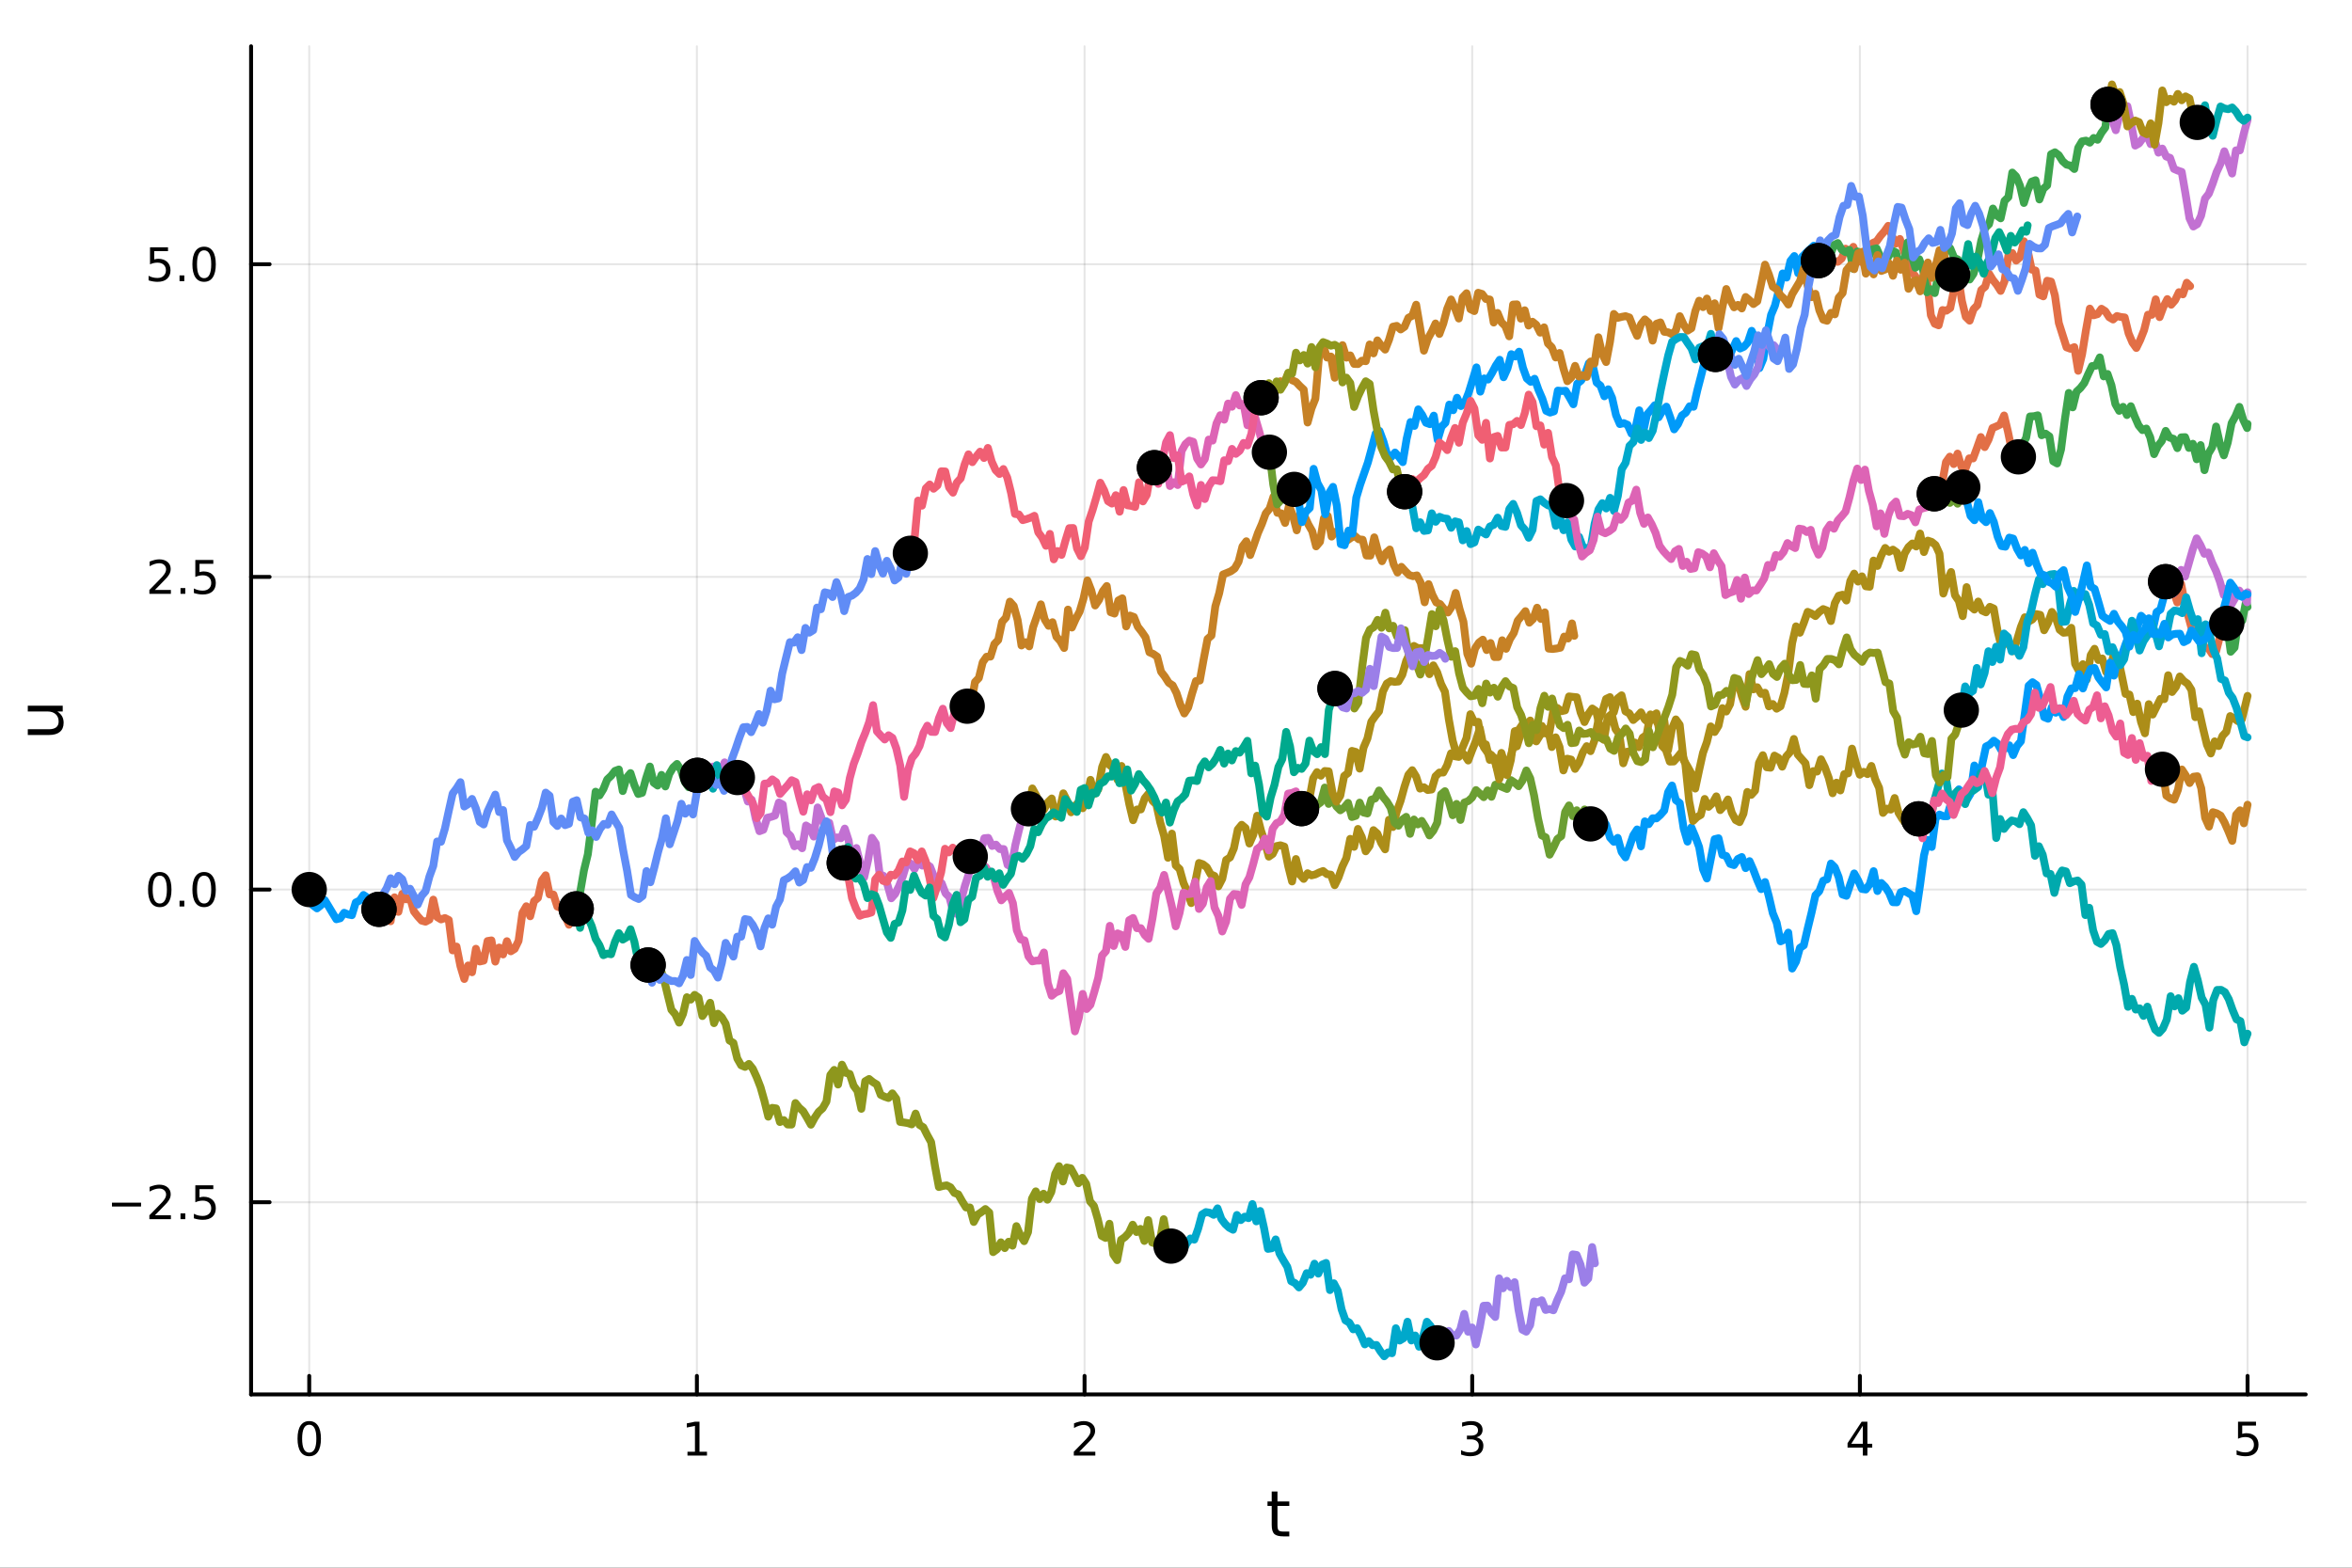 <?xml version="1.0" encoding="utf-8"?>
<svg xmlns="http://www.w3.org/2000/svg" xmlns:xlink="http://www.w3.org/1999/xlink" width="600" height="400" viewBox="0 0 2400 1600">
<rect x="0" y="0" width="2400" height="1600" fill="#333333" stroke="none"/>
<defs>
  <clipPath id="clip260">
    <rect x="0" y="0" width="2400" height="1600"/>
  </clipPath>
</defs>
<path clip-path="url(#clip260)" d="M0 1600 L2400 1600 L2400 0 L0 0  Z" fill="#ffffff" fill-rule="evenodd" fill-opacity="1"/>
<defs>
  <clipPath id="clip261">
    <rect x="480" y="0" width="1681" height="1600"/>
  </clipPath>
</defs>
<path clip-path="url(#clip260)" d="M256.209 1423.18 L2352.76 1423.18 L2352.76 47.244 L256.209 47.244  Z" fill="#ffffff" fill-rule="evenodd" fill-opacity="1"/>
<defs>
  <clipPath id="clip262">
    <rect x="256" y="47" width="2098" height="1377"/>
  </clipPath>
</defs>
<polyline clip-path="url(#clip262)" style="stroke:#000000; stroke-linecap:round; stroke-linejoin:round; stroke-width:2; stroke-opacity:0.1; fill:none" points="315.545,1423.18 315.545,47.244 "/>
<polyline clip-path="url(#clip262)" style="stroke:#000000; stroke-linecap:round; stroke-linejoin:round; stroke-width:2; stroke-opacity:0.1; fill:none" points="711.12,1423.18 711.12,47.244 "/>
<polyline clip-path="url(#clip262)" style="stroke:#000000; stroke-linecap:round; stroke-linejoin:round; stroke-width:2; stroke-opacity:0.1; fill:none" points="1106.69,1423.18 1106.69,47.244 "/>
<polyline clip-path="url(#clip262)" style="stroke:#000000; stroke-linecap:round; stroke-linejoin:round; stroke-width:2; stroke-opacity:0.1; fill:none" points="1502.27,1423.18 1502.27,47.244 "/>
<polyline clip-path="url(#clip262)" style="stroke:#000000; stroke-linecap:round; stroke-linejoin:round; stroke-width:2; stroke-opacity:0.1; fill:none" points="1897.84,1423.18 1897.84,47.244 "/>
<polyline clip-path="url(#clip262)" style="stroke:#000000; stroke-linecap:round; stroke-linejoin:round; stroke-width:2; stroke-opacity:0.1; fill:none" points="2293.42,1423.18 2293.42,47.244 "/>
<polyline clip-path="url(#clip262)" style="stroke:#000000; stroke-linecap:round; stroke-linejoin:round; stroke-width:2; stroke-opacity:0.1; fill:none" points="256.209,1227 2352.76,1227 "/>
<polyline clip-path="url(#clip262)" style="stroke:#000000; stroke-linecap:round; stroke-linejoin:round; stroke-width:2; stroke-opacity:0.1; fill:none" points="256.209,907.892 2352.76,907.892 "/>
<polyline clip-path="url(#clip262)" style="stroke:#000000; stroke-linecap:round; stroke-linejoin:round; stroke-width:2; stroke-opacity:0.1; fill:none" points="256.209,588.787 2352.76,588.787 "/>
<polyline clip-path="url(#clip262)" style="stroke:#000000; stroke-linecap:round; stroke-linejoin:round; stroke-width:2; stroke-opacity:0.1; fill:none" points="256.209,269.682 2352.76,269.682 "/>
<polyline clip-path="url(#clip260)" style="stroke:#000000; stroke-linecap:round; stroke-linejoin:round; stroke-width:4; stroke-opacity:1; fill:none" points="256.209,1423.18 2352.76,1423.18 "/>
<polyline clip-path="url(#clip260)" style="stroke:#000000; stroke-linecap:round; stroke-linejoin:round; stroke-width:4; stroke-opacity:1; fill:none" points="315.545,1423.18 315.545,1404.28 "/>
<polyline clip-path="url(#clip260)" style="stroke:#000000; stroke-linecap:round; stroke-linejoin:round; stroke-width:4; stroke-opacity:1; fill:none" points="711.12,1423.18 711.12,1404.28 "/>
<polyline clip-path="url(#clip260)" style="stroke:#000000; stroke-linecap:round; stroke-linejoin:round; stroke-width:4; stroke-opacity:1; fill:none" points="1106.69,1423.18 1106.69,1404.28 "/>
<polyline clip-path="url(#clip260)" style="stroke:#000000; stroke-linecap:round; stroke-linejoin:round; stroke-width:4; stroke-opacity:1; fill:none" points="1502.27,1423.18 1502.27,1404.28 "/>
<polyline clip-path="url(#clip260)" style="stroke:#000000; stroke-linecap:round; stroke-linejoin:round; stroke-width:4; stroke-opacity:1; fill:none" points="1897.84,1423.18 1897.84,1404.28 "/>
<polyline clip-path="url(#clip260)" style="stroke:#000000; stroke-linecap:round; stroke-linejoin:round; stroke-width:4; stroke-opacity:1; fill:none" points="2293.42,1423.18 2293.42,1404.28 "/>
<path clip-path="url(#clip260)" d="M315.545 1454.1 Q311.934 1454.1 310.105 1457.66 Q308.3 1461.2 308.3 1468.33 Q308.3 1475.44 310.105 1479.01 Q311.934 1482.55 315.545 1482.55 Q319.179 1482.55 320.985 1479.01 Q322.813 1475.44 322.813 1468.33 Q322.813 1461.2 320.985 1457.66 Q319.179 1454.1 315.545 1454.1 M315.545 1450.39 Q321.355 1450.39 324.411 1455 Q327.489 1459.58 327.489 1468.33 Q327.489 1477.06 324.411 1481.67 Q321.355 1486.25 315.545 1486.25 Q309.735 1486.25 306.656 1481.67 Q303.601 1477.06 303.601 1468.33 Q303.601 1459.58 306.656 1455 Q309.735 1450.39 315.545 1450.39 Z" fill="#000000" fill-rule="nonzero" fill-opacity="1" /><path clip-path="url(#clip260)" d="M701.502 1481.64 L709.141 1481.64 L709.141 1455.28 L700.831 1456.95 L700.831 1452.69 L709.094 1451.02 L713.77 1451.02 L713.77 1481.64 L721.409 1481.64 L721.409 1485.58 L701.502 1485.58 L701.502 1481.64 Z" fill="#000000" fill-rule="nonzero" fill-opacity="1" /><path clip-path="url(#clip260)" d="M1101.35 1481.64 L1117.67 1481.64 L1117.67 1485.58 L1095.72 1485.58 L1095.72 1481.64 Q1098.38 1478.89 1102.97 1474.26 Q1107.57 1469.61 1108.75 1468.27 Q1111 1465.74 1111.88 1464.01 Q1112.78 1462.25 1112.78 1460.56 Q1112.78 1457.8 1110.84 1456.07 Q1108.92 1454.33 1105.82 1454.33 Q1103.62 1454.33 1101.16 1455.09 Q1098.73 1455.86 1095.95 1457.41 L1095.95 1452.69 Q1098.78 1451.55 1101.23 1450.97 Q1103.69 1450.39 1105.72 1450.39 Q1111.09 1450.39 1114.29 1453.08 Q1117.48 1455.77 1117.48 1460.26 Q1117.48 1462.39 1116.67 1464.31 Q1115.88 1466.2 1113.78 1468.8 Q1113.2 1469.47 1110.1 1472.69 Q1107 1475.88 1101.35 1481.64 Z" fill="#000000" fill-rule="nonzero" fill-opacity="1" /><path clip-path="url(#clip260)" d="M1506.52 1466.95 Q1509.87 1467.66 1511.75 1469.93 Q1513.65 1472.2 1513.65 1475.53 Q1513.65 1480.65 1510.13 1483.45 Q1506.61 1486.25 1500.13 1486.25 Q1497.95 1486.25 1495.64 1485.81 Q1493.35 1485.39 1490.89 1484.54 L1490.89 1480.02 Q1492.84 1481.16 1495.15 1481.74 Q1497.47 1482.32 1499.99 1482.32 Q1504.39 1482.32 1506.68 1480.58 Q1508.99 1478.84 1508.99 1475.53 Q1508.99 1472.48 1506.84 1470.77 Q1504.71 1469.03 1500.89 1469.03 L1496.86 1469.03 L1496.86 1465.19 L1501.08 1465.19 Q1504.53 1465.19 1506.36 1463.82 Q1508.18 1462.43 1508.18 1459.84 Q1508.18 1457.18 1506.29 1455.77 Q1504.41 1454.33 1500.89 1454.33 Q1498.97 1454.33 1496.77 1454.75 Q1494.57 1455.16 1491.93 1456.04 L1491.93 1451.88 Q1494.6 1451.14 1496.91 1450.77 Q1499.25 1450.39 1501.31 1450.39 Q1506.63 1450.39 1509.73 1452.83 Q1512.84 1455.23 1512.84 1459.35 Q1512.84 1462.22 1511.19 1464.21 Q1509.55 1466.18 1506.52 1466.95 Z" fill="#000000" fill-rule="nonzero" fill-opacity="1" /><path clip-path="url(#clip260)" d="M1900.85 1455.09 L1889.05 1473.54 L1900.85 1473.54 L1900.85 1455.09 M1899.63 1451.02 L1905.51 1451.02 L1905.51 1473.54 L1910.44 1473.54 L1910.44 1477.43 L1905.51 1477.43 L1905.51 1485.58 L1900.85 1485.58 L1900.85 1477.43 L1885.25 1477.43 L1885.25 1472.92 L1899.63 1451.02 Z" fill="#000000" fill-rule="nonzero" fill-opacity="1" /><path clip-path="url(#clip260)" d="M2283.7 1451.02 L2302.05 1451.02 L2302.05 1454.96 L2287.98 1454.96 L2287.98 1463.43 Q2289 1463.08 2290.02 1462.92 Q2291.04 1462.73 2292.05 1462.73 Q2297.84 1462.73 2301.22 1465.9 Q2304.6 1469.08 2304.6 1474.49 Q2304.6 1480.07 2301.13 1483.17 Q2297.66 1486.25 2291.34 1486.25 Q2289.16 1486.25 2286.89 1485.88 Q2284.65 1485.51 2282.24 1484.77 L2282.24 1480.07 Q2284.32 1481.2 2286.54 1481.76 Q2288.77 1482.32 2291.24 1482.32 Q2295.25 1482.32 2297.59 1480.21 Q2299.92 1478.1 2299.92 1474.49 Q2299.92 1470.88 2297.59 1468.77 Q2295.25 1466.67 2291.24 1466.67 Q2289.37 1466.67 2287.49 1467.08 Q2285.64 1467.5 2283.7 1468.38 L2283.7 1451.02 Z" fill="#000000" fill-rule="nonzero" fill-opacity="1" /><path clip-path="url(#clip260)" d="M1303.54 1522.27 L1303.54 1532.4 L1315.61 1532.4 L1315.61 1536.95 L1303.54 1536.95 L1303.54 1556.3 Q1303.54 1560.66 1304.72 1561.9 Q1305.93 1563.14 1309.59 1563.14 L1315.61 1563.14 L1315.61 1568.04 L1309.59 1568.04 Q1302.81 1568.04 1300.23 1565.53 Q1297.66 1562.98 1297.66 1556.3 L1297.66 1536.95 L1293.36 1536.95 L1293.36 1532.4 L1297.66 1532.4 L1297.66 1522.27 L1303.54 1522.27 Z" fill="#000000" fill-rule="nonzero" fill-opacity="1" /><polyline clip-path="url(#clip260)" style="stroke:#000000; stroke-linecap:round; stroke-linejoin:round; stroke-width:4; stroke-opacity:1; fill:none" points="256.209,1423.18 256.209,47.244 "/>
<polyline clip-path="url(#clip260)" style="stroke:#000000; stroke-linecap:round; stroke-linejoin:round; stroke-width:4; stroke-opacity:1; fill:none" points="256.209,1227 275.106,1227 "/>
<polyline clip-path="url(#clip260)" style="stroke:#000000; stroke-linecap:round; stroke-linejoin:round; stroke-width:4; stroke-opacity:1; fill:none" points="256.209,907.892 275.106,907.892 "/>
<polyline clip-path="url(#clip260)" style="stroke:#000000; stroke-linecap:round; stroke-linejoin:round; stroke-width:4; stroke-opacity:1; fill:none" points="256.209,588.787 275.106,588.787 "/>
<polyline clip-path="url(#clip260)" style="stroke:#000000; stroke-linecap:round; stroke-linejoin:round; stroke-width:4; stroke-opacity:1; fill:none" points="256.209,269.682 275.106,269.682 "/>
<path clip-path="url(#clip260)" d="M114.26 1227.45 L143.936 1227.45 L143.936 1231.38 L114.26 1231.38 L114.26 1227.45 Z" fill="#000000" fill-rule="nonzero" fill-opacity="1" /><path clip-path="url(#clip260)" d="M158.056 1240.34 L174.376 1240.34 L174.376 1244.28 L152.431 1244.28 L152.431 1240.34 Q155.093 1237.59 159.677 1232.96 Q164.283 1228.3 165.464 1226.96 Q167.709 1224.44 168.589 1222.7 Q169.491 1220.94 169.491 1219.25 Q169.491 1216.5 167.547 1214.76 Q165.626 1213.03 162.524 1213.03 Q160.325 1213.03 157.871 1213.79 Q155.44 1214.55 152.663 1216.11 L152.663 1211.38 Q155.487 1210.25 157.94 1209.67 Q160.394 1209.09 162.431 1209.09 Q167.802 1209.09 170.996 1211.78 Q174.19 1214.46 174.19 1218.95 Q174.19 1221.08 173.38 1223 Q172.593 1224.9 170.487 1227.49 Q169.908 1228.17 166.806 1231.38 Q163.704 1234.58 158.056 1240.34 Z" fill="#000000" fill-rule="nonzero" fill-opacity="1" /><path clip-path="url(#clip260)" d="M184.19 1238.4 L189.075 1238.4 L189.075 1244.28 L184.19 1244.28 L184.19 1238.4 Z" fill="#000000" fill-rule="nonzero" fill-opacity="1" /><path clip-path="url(#clip260)" d="M199.306 1209.72 L217.662 1209.72 L217.662 1213.65 L203.588 1213.65 L203.588 1222.12 Q204.607 1221.78 205.625 1221.62 Q206.644 1221.43 207.662 1221.43 Q213.449 1221.43 216.829 1224.6 Q220.209 1227.77 220.209 1233.19 Q220.209 1238.77 216.736 1241.87 Q213.264 1244.95 206.945 1244.95 Q204.769 1244.95 202.5 1244.58 Q200.255 1244.21 197.848 1243.47 L197.848 1238.77 Q199.931 1239.9 202.153 1240.46 Q204.375 1241.01 206.852 1241.01 Q210.857 1241.01 213.195 1238.91 Q215.533 1236.8 215.533 1233.19 Q215.533 1229.58 213.195 1227.47 Q210.857 1225.37 206.852 1225.37 Q204.977 1225.37 203.102 1225.78 Q201.25 1226.2 199.306 1227.08 L199.306 1209.72 Z" fill="#000000" fill-rule="nonzero" fill-opacity="1" /><path clip-path="url(#clip260)" d="M163.033 893.691 Q159.422 893.691 157.593 897.256 Q155.788 900.797 155.788 907.927 Q155.788 915.033 157.593 918.598 Q159.422 922.14 163.033 922.14 Q166.667 922.14 168.473 918.598 Q170.302 915.033 170.302 907.927 Q170.302 900.797 168.473 897.256 Q166.667 893.691 163.033 893.691 M163.033 889.987 Q168.843 889.987 171.899 894.594 Q174.977 899.177 174.977 907.927 Q174.977 916.654 171.899 921.26 Q168.843 925.843 163.033 925.843 Q157.223 925.843 154.144 921.26 Q151.089 916.654 151.089 907.927 Q151.089 899.177 154.144 894.594 Q157.223 889.987 163.033 889.987 Z" fill="#000000" fill-rule="nonzero" fill-opacity="1" /><path clip-path="url(#clip260)" d="M183.195 919.293 L188.079 919.293 L188.079 925.172 L183.195 925.172 L183.195 919.293 Z" fill="#000000" fill-rule="nonzero" fill-opacity="1" /><path clip-path="url(#clip260)" d="M208.264 893.691 Q204.653 893.691 202.824 897.256 Q201.019 900.797 201.019 907.927 Q201.019 915.033 202.824 918.598 Q204.653 922.14 208.264 922.14 Q211.899 922.14 213.704 918.598 Q215.533 915.033 215.533 907.927 Q215.533 900.797 213.704 897.256 Q211.899 893.691 208.264 893.691 M208.264 889.987 Q214.074 889.987 217.13 894.594 Q220.209 899.177 220.209 907.927 Q220.209 916.654 217.13 921.26 Q214.074 925.843 208.264 925.843 Q202.454 925.843 199.375 921.26 Q196.32 916.654 196.32 907.927 Q196.32 899.177 199.375 894.594 Q202.454 889.987 208.264 889.987 Z" fill="#000000" fill-rule="nonzero" fill-opacity="1" /><path clip-path="url(#clip260)" d="M158.056 602.132 L174.376 602.132 L174.376 606.067 L152.431 606.067 L152.431 602.132 Q155.093 599.378 159.677 594.748 Q164.283 590.095 165.464 588.753 Q167.709 586.229 168.589 584.493 Q169.491 582.734 169.491 581.044 Q169.491 578.29 167.547 576.554 Q165.626 574.817 162.524 574.817 Q160.325 574.817 157.871 575.581 Q155.44 576.345 152.663 577.896 L152.663 573.174 Q155.487 572.04 157.94 571.461 Q160.394 570.882 162.431 570.882 Q167.802 570.882 170.996 573.567 Q174.19 576.253 174.19 580.743 Q174.19 582.873 173.38 584.794 Q172.593 586.692 170.487 589.285 Q169.908 589.956 166.806 593.174 Q163.704 596.368 158.056 602.132 Z" fill="#000000" fill-rule="nonzero" fill-opacity="1" /><path clip-path="url(#clip260)" d="M184.19 600.188 L189.075 600.188 L189.075 606.067 L184.19 606.067 L184.19 600.188 Z" fill="#000000" fill-rule="nonzero" fill-opacity="1" /><path clip-path="url(#clip260)" d="M199.306 571.507 L217.662 571.507 L217.662 575.442 L203.588 575.442 L203.588 583.915 Q204.607 583.567 205.625 583.405 Q206.644 583.22 207.662 583.22 Q213.449 583.22 216.829 586.391 Q220.209 589.563 220.209 594.979 Q220.209 600.558 216.736 603.66 Q213.264 606.739 206.945 606.739 Q204.769 606.739 202.5 606.368 Q200.255 605.998 197.848 605.257 L197.848 600.558 Q199.931 601.692 202.153 602.248 Q204.375 602.803 206.852 602.803 Q210.857 602.803 213.195 600.697 Q215.533 598.59 215.533 594.979 Q215.533 591.368 213.195 589.262 Q210.857 587.155 206.852 587.155 Q204.977 587.155 203.102 587.572 Q201.25 587.989 199.306 588.868 L199.306 571.507 Z" fill="#000000" fill-rule="nonzero" fill-opacity="1" /><path clip-path="url(#clip260)" d="M153.079 252.402 L171.436 252.402 L171.436 256.338 L157.362 256.338 L157.362 264.81 Q158.38 264.463 159.399 264.301 Q160.417 264.115 161.436 264.115 Q167.223 264.115 170.602 267.287 Q173.982 270.458 173.982 275.875 Q173.982 281.453 170.51 284.555 Q167.038 287.634 160.718 287.634 Q158.542 287.634 156.274 287.263 Q154.028 286.893 151.621 286.152 L151.621 281.453 Q153.704 282.587 155.927 283.143 Q158.149 283.699 160.626 283.699 Q164.63 283.699 166.968 281.592 Q169.306 279.486 169.306 275.875 Q169.306 272.263 166.968 270.157 Q164.63 268.051 160.626 268.051 Q158.751 268.051 156.876 268.467 Q155.024 268.884 153.079 269.763 L153.079 252.402 Z" fill="#000000" fill-rule="nonzero" fill-opacity="1" /><path clip-path="url(#clip260)" d="M183.195 281.083 L188.079 281.083 L188.079 286.962 L183.195 286.962 L183.195 281.083 Z" fill="#000000" fill-rule="nonzero" fill-opacity="1" /><path clip-path="url(#clip260)" d="M208.264 255.481 Q204.653 255.481 202.824 259.046 Q201.019 262.588 201.019 269.717 Q201.019 276.824 202.824 280.388 Q204.653 283.93 208.264 283.93 Q211.899 283.93 213.704 280.388 Q215.533 276.824 215.533 269.717 Q215.533 262.588 213.704 259.046 Q211.899 255.481 208.264 255.481 M208.264 251.777 Q214.074 251.777 217.13 256.384 Q220.209 260.967 220.209 269.717 Q220.209 278.444 217.13 283.05 Q214.074 287.634 208.264 287.634 Q202.454 287.634 199.375 283.05 Q196.32 278.444 196.32 269.717 Q196.32 260.967 199.375 256.384 Q202.454 251.777 208.264 251.777 Z" fill="#000000" fill-rule="nonzero" fill-opacity="1" /><path clip-path="url(#clip260)" d="M49.936 750.14 L28.356 750.14 L28.356 744.283 L49.713 744.283 Q54.774 744.283 57.32 742.31 Q59.835 740.336 59.835 736.39 Q59.835 731.647 56.811 728.91 Q53.787 726.141 48.567 726.141 L28.356 726.141 L28.356 720.284 L64.004 720.284 L64.004 726.141 L58.53 726.141 Q61.776 728.273 63.368 731.106 Q64.927 733.907 64.927 737.631 Q64.927 743.774 61.108 746.957 Q57.288 750.14 49.936 750.14 M27.497 735.403 L27.497 735.403 Z" fill="#000000" fill-rule="nonzero" fill-opacity="1" /><polyline clip-path="url(#clip262)" style="stroke:#009af9; stroke-linecap:round; stroke-linejoin:round; stroke-width:8; stroke-opacity:1; fill:none" points="315.545,907.892 319.501,924.113 323.456,927.121 327.412,923.983 331.368,918.639 335.324,925.132 339.279,931.727 343.235,938.197 347.191,937.187 351.147,931.587 355.102,933.279 359.058,934.041 363.014,921.07 366.97,919.127 370.925,913.407 374.881,916.129 378.837,923.565 382.793,928.284 386.739,928.053 "/>
<polyline clip-path="url(#clip262)" style="stroke:#e26f46; stroke-linecap:round; stroke-linejoin:round; stroke-width:8; stroke-opacity:1; fill:none" points="386.739,928.053 390.695,934.661 394.651,939.505 398.607,940.225 402.562,915.81 406.518,930.665 410.474,912.255 414.43,917.872 418.385,916.214 422.341,930.178 426.297,935.221 430.253,939.601 434.208,940.689 438.164,938.588 442.12,918.181 446.076,935.977 450.031,938.378 453.987,936.95 457.943,938.931 461.899,969.97 465.854,966.063 469.81,986.008 473.766,999.178 477.722,985.344 481.677,992.301 485.633,968.311 489.589,981.317 493.545,980.419 497.5,960.432 501.456,959.773 505.412,981.434 509.368,967.059 513.323,974.118 517.279,960.586 521.235,970.907 525.191,968.437 529.146,960.245 533.102,931.676 537.058,924.908 541.014,935.158 544.969,919.705 548.925,916.402 552.881,898.678 556.837,893.297 560.792,912.884 564.748,912.996 568.704,925.284 572.66,926.63 576.615,934.849 580.571,943.804 584.527,930.918 587.972,927.622 "/>
<polyline clip-path="url(#clip262)" style="stroke:#3da44d; stroke-linecap:round; stroke-linejoin:round; stroke-width:8; stroke-opacity:1; fill:none" points="587.972,927.622 591.928,911.064 595.884,888.268 599.84,871.893 603.795,840.78 607.751,808 611.707,811.86 615.663,805.38 619.618,795.517 623.574,791.811 627.53,786.798 631.486,785.327 635.441,807.378 639.397,793.732 643.353,789.025 647.309,801.287 651.264,810.353 655.22,809.22 659.176,794.641 663.132,782.327 667.087,798.901 671.043,801.749 674.999,790.87 678.955,802.666 682.91,790.006 686.866,783.321 690.822,779.675 694.778,785.73 698.733,798.012 702.689,803.482 706.645,787.933 710.601,791.728 711.691,791.324 "/>
<polyline clip-path="url(#clip262)" style="stroke:#c271d2; stroke-linecap:round; stroke-linejoin:round; stroke-width:8; stroke-opacity:1; fill:none" points="711.691,791.324 715.647,780.44 719.602,782.722 723.558,796.496 727.514,782.349 731.47,796.473 735.425,788.573 739.381,778.045 743.337,789.676 747.293,782.17 751.248,796.511 755.204,799.405 759.16,804.925 763.116,818.068 767.071,816.208 771.027,835.31 774.983,848.332 778.939,846.843 782.894,834.604 786.85,833.708 790.806,832.336 794.762,819.027 798.717,821.134 802.673,849.323 806.629,853.208 810.585,863.725 814.54,861.709 818.496,865.748 822.452,842.471 826.408,845.008 830.363,853.821 834.319,824.071 838.275,834.713 842.231,845.334 846.186,839.684 850.142,857.223 854.098,854.639 858.054,855.508 862.009,845.66 865.965,857.806 869.921,888.296 873.877,865.508 877.832,881.541 881.788,895.506 885.744,878.042 889.7,855.04 893.655,860.898 897.611,892.058 901.567,893.937 905.523,902.85 909.478,916.803 913.434,912.321 917.39,904.351 921.346,894.047 925.301,880.894 929.257,881.318 933.213,887.064 937.169,878.528 941.124,883.475 945.08,881.782 949.036,884.488 952.992,894.458 956.947,897.977 960.903,901.453 964.859,911.77 968.815,915.686 972.77,931.202 976.726,932.884 980.682,919.102 984.638,903.937 988.593,891.789 992.549,869.49 996.505,869.778 1000.46,870.088 1004.42,855.502 1008.37,855.146 1012.33,863.405 1016.28,862.043 1020.24,866.563 1024.2,866.556 1028.15,882.671 1032.11,884.719 1036.06,862.364 1040.02,846.168 1043.97,831.699 1047.93,827.069 1049.44,825.467 "/>
<polyline clip-path="url(#clip262)" style="stroke:#ac8d18; stroke-linecap:round; stroke-linejoin:round; stroke-width:8; stroke-opacity:1; fill:none" points="1049.44,825.467 1053.4,804.652 1057.35,811.824 1061.31,821.319 1065.26,826.236 1069.22,818.833 1073.17,814.944 1077.13,833.347 1081.09,827.166 1085.04,809.652 1089,817.427 1092.95,829.058 1096.91,822.344 1100.86,818.782 1104.82,824.912 1108.78,816.228 1112.73,795.892 1116.69,810.245 1120.64,805.743 1124.6,782.886 1128.56,772.577 1132.51,781.088 1136.47,784.244 1140.42,795.997 1144.38,781.725 1148.33,800.1 1152.29,820.555 1156.25,837.137 1160.2,826.167 1164.16,826.113 1168.11,814.724 1172.07,809.901 1176.02,817.309 1179.98,821.186 1183.94,839.383 1187.89,853.182 1191.85,875.471 1195.8,850.784 1199.76,883.268 1203.71,886.95 1207.67,901.207 1211.63,910.223 1215.58,921.708 1219.54,900.587 1223.49,880.751 1227.45,882.079 1231.4,885.128 1235.36,892.262 1239.32,894.013 1243.27,904.614 1247.23,896.863 1251.18,877.681 1255.14,875.104 1259.09,865.75 1263.05,846.583 1267.01,841.774 1270.96,845.095 1274.92,860.947 1278.87,851.965 1282.83,832.528 1286.79,847.881 1290.74,859.468 1294.7,874.303 1298.65,871.537 1302.61,863.516 1306.56,862.709 1310.52,864.033 1314.48,883.87 1318.43,899.657 1322.39,876.717 1326.34,892.515 1330.3,897.042 1334.25,891.232 1338.21,893.426 1342.17,892.464 1346.12,890.482 1350.08,888.971 1354.03,892.175 1357.99,892.677 1361.94,903.449 1365.9,895.368 1369.86,884.109 1373.81,875.815 1377.77,856.133 1381.72,864.282 1385.68,845.995 1389.63,854.333 1393.59,868.862 1397.55,863.34 1401.5,847.265 1405.46,850.779 1409.41,860.406 1413.37,866.85 1417.32,836.641 1421.28,844.111 1425.24,828.377 1429.19,817.306 1433.15,802.871 1437.1,790.774 1441.06,786.06 1445.02,792.586 1448.97,804.875 1452.93,803.435 1456.88,806.302 1460.84,805.791 1464.79,792.288 1468.75,788.448 1472.71,788.471 1476.66,780.953 1480.62,768.87 1484.57,771.861 1488.53,772.512 1492.48,762.665 1496.44,753.259 1500.4,728.915 1504.35,737.058 1508.31,736.7 1512.26,759.23 1516.22,759.69 1520.17,775.586 1524.13,772.808 1528.09,785.664 1532.04,768.424 1536,781.219 1539.95,777.689 1543.91,762.98 1547.86,761.736 1551.82,749.151 1555.78,744.072 1559.73,743.852 1563.69,754.522 1567.64,756.665 1571.6,750.296 1575.55,746.508 1579.51,743.948 1583.47,762.45 1587.42,752.541 1591.38,762.334 1595.33,786.308 1599.29,774.318 1603.25,775.237 1607.2,784.761 1611.16,778.597 1615.11,767.986 1619.07,761.527 1623.02,766.649 1626.98,755.813 1630.94,735.211 1634.89,726.744 1638.85,713.34 1642.8,711.464 1646.76,726.96 1650.71,712.695 1654.67,709.636 1658.63,725.997 1662.58,728.122 1666.54,734.869 1670.49,731.462 1674.45,726.989 1678.4,734.348 1682.36,737.637 1686.32,730.752 1690.27,727.997 1694.23,746.572 1698.18,734.761 1702.14,765.678 1706.09,743.703 1710.05,734.236 1714.01,739.797 1717.96,775.687 1721.92,782.203 1725.87,789.438 1729.83,804.826 1733.78,786.218 1737.74,768.389 1741.7,757.432 1745.65,741.364 1749.61,747.108 1753.56,740.725 1757.52,722.726 1761.48,726.204 1765.43,718.611 1769.39,694.935 1773.34,695.928 1777.3,710.395 1781.25,721.335 1785.21,687.991 1789.17,703.573 1793.12,701.415 1797.08,708.152 1801.03,707 1804.99,720.947 1808.94,718.508 1812.9,723.309 1816.86,720.871 1820.81,707.147 1824.77,687.295 1828.72,656.303 1832.68,639.25 1836.63,645.806 1840.59,635.754 1844.55,624.448 1848.5,626.208 1852.46,628.769 1856.41,624.547 1860.37,621.624 1864.32,623.13 1868.28,633.873 1872.24,615.614 1876.19,608.015 1880.15,606.981 1884.1,612.918 1888.06,592.911 1892.01,585.417 1895.97,593.56 1899.93,588.207 1903.88,598.398 1907.84,598.852 1911.79,572.093 1915.75,577.627 1919.71,566.915 1923.66,559.23 1927.62,563.173 1931.57,560.955 1935.53,563.805 1939.48,579.673 1943.44,564.988 1947.4,558.342 1951.35,554.709 1955.31,557.769 1959.26,544.51 1963.22,563.458 1967.17,551.776 1971.13,553.064 1975.09,556.323 1979.04,565.029 1983,605.804 1986.95,593.149 1990.91,583.785 1994.86,607.523 1998.82,613.346 2002.78,628.832 2006.73,599.208 2010.69,618.715 2014.64,622.137 2018.6,613.919 2022.55,623.217 2026.51,624.98 2030.47,619.309 2034.42,621.065 2038.38,644.006 2042.33,660.366 2046.29,656.46 2050.24,657.111 2054.2,664.563 2058.16,653.176 2062.11,639.829 2066.07,629.991 2070.02,634.386 2073.98,632.18 2077.94,626.73 2081.89,627.544 2085.85,643.25 2089.8,635.805 2093.76,624.534 2097.71,630.437 2101.67,642.713 2105.63,645.808 2109.58,645.406 2113.54,640.728 2117.49,677.646 2121.45,685.021 2125.4,677.851 2129.36,693.574 2133.32,668.636 2137.27,662.128 2141.23,673.673 2145.18,672.022 2149.14,685.851 2153.09,683.426 2157.05,666.915 2161.01,670.578 2164.96,688.879 2168.92,708.228 2172.87,708.868 2176.83,726.782 2180.78,718.157 2184.74,736.931 2188.7,748.444 2192.65,718.683 2196.61,729.299 2200.56,721.354 2204.52,713.251 2208.47,713.527 2212.43,689.147 2216.39,706.265 2220.34,701.097 2224.3,690.406 2228.25,694.973 2232.21,697.761 2236.17,704.111 2240.12,731.978 2244.08,725.982 2248.03,743.647 2251.99,760.132 2255.94,769.015 2259.9,756.627 2263.86,761.442 2267.81,751.059 2271.77,746.844 2275.72,730.819 2279.68,733.32 2283.63,736.068 2287.59,734.173 2291.55,718.074 2293.42,710.214 "/>
<polyline clip-path="url(#clip262)" style="stroke:#00a9ad; stroke-linecap:round; stroke-linejoin:round; stroke-width:8; stroke-opacity:1; fill:none" points="711.691,791.324 715.647,783.94 719.602,788.46 723.558,788.156 727.514,804.982 731.47,780.851 735.425,798.119 739.381,791.394 743.337,786.96 747.293,790.562 751.248,795.942 752.435,793.573 "/>
<polyline clip-path="url(#clip262)" style="stroke:#ed5d92; stroke-linecap:round; stroke-linejoin:round; stroke-width:8; stroke-opacity:1; fill:none" points="752.435,793.573 756.391,797.54 760.347,806.705 764.303,813.538 768.258,819.652 772.214,835.06 776.17,829.851 780.126,799.775 784.081,799.492 788.037,795.454 791.993,798.265 795.949,810.304 799.904,805.792 803.86,801.355 807.816,796.29 811.772,798.096 815.727,814.245 819.683,828.462 823.639,810.67 827.595,816.825 831.55,805.078 835.506,803.233 839.462,812.963 843.418,816.235 847.373,828.919 851.329,807.692 855.285,808.946 859.241,821.919 863.196,816.143 867.152,794.083 871.108,779.609 875.064,769.258 879.019,757.443 882.975,747.961 886.931,736.886 890.887,719.694 894.842,746.363 898.798,750.774 902.754,754.741 906.71,750.393 910.665,753.095 914.621,763.934 918.577,781.147 922.533,813.251 926.488,786.402 930.444,773.824 934.4,768.96 938.356,761.314 942.311,747.938 946.267,740.619 950.223,746.918 954.179,747.071 958.134,732.924 962.09,723.324 966.046,737.942 970.002,743.092 973.957,727.379 977.913,719.494 981.869,713.557 985.825,723.517 986.955,720.757 "/>
<polyline clip-path="url(#clip262)" style="stroke:#c68125; stroke-linecap:round; stroke-linejoin:round; stroke-width:8; stroke-opacity:1; fill:none" points="986.955,720.757 990.911,718.938 994.867,696.119 998.822,691.968 1002.78,675.868 1006.73,670.252 1010.69,670.135 1014.65,657.342 1018.6,653.175 1022.56,634.664 1026.51,630.295 1030.47,614.04 1034.42,618.449 1038.38,632.773 1042.34,658.792 1046.29,655.435 1050.25,659.673 1054.2,640.044 1058.16,628.708 1062.11,616.797 1066.07,632.296 1070.03,638.718 1073.98,635.041 1077.94,649.799 1081.89,654.265 1085.85,661.372 1089.8,622.142 1093.76,640.477 1097.72,631.615 1101.67,624.167 1105.63,610.795 1109.58,592.368 1113.54,602.641 1117.49,617.979 1121.45,612.225 1125.41,603.274 1129.36,598.096 1133.32,624.839 1137.27,626.218 1141.23,612.759 1145.19,610.619 1149.14,639.357 1153.1,628.259 1157.05,629.69 1161.01,639.628 1164.96,644.683 1168.92,650.447 1172.88,665.73 1176.83,667.44 1180.79,670.179 1184.74,685.557 1188.7,690.697 1192.65,696.899 1196.61,699.487 1200.57,707.372 1204.52,719.339 1208.48,728.191 1212.43,722.036 1216.39,707.815 1220.34,695.091 1224.3,694.58 1228.26,672.657 1232.21,652.11 1236.17,648.651 1240.12,618.908 1244.08,605.367 1248.03,586.302 1251.99,584.708 1255.95,583.054 1259.9,580.216 1263.86,573.256 1267.81,557.656 1271.77,552.404 1275.72,566.503 1279.68,555.364 1283.64,543.932 1287.59,534.866 1291.55,523.991 1295.5,519.189 1299.46,506.898 1303.42,523.383 1307.37,523.898 1311.33,533.752 1315.28,515.89 1319.24,525.956 1323.19,541.272 1327.15,522.772 1331.11,526.598 1335.06,535.269 1339.02,542.218 1342.97,557.647 1346.93,552.957 1350.88,528.941 1354.84,526.598 1358.8,547.667 1362.75,542.738 1366.71,543.558 1370.66,549.862 1374.62,551.638 1378.57,548.86 1382.53,547 1386.49,550.423 1390.44,550.834 1394.4,566.999 1398.35,567.083 1402.31,548.407 1406.26,563.31 1410.22,572.777 1414.18,564.259 1418.13,560.824 1422.09,576.006 1426.04,584.368 1430,578.505 1433.95,582.87 1437.91,586.852 1441.87,588.064 1445.82,587.222 1449.78,594.934 1453.73,614.724 1457.69,596.14 1461.65,607.105 1465.6,614.874 1469.56,616.577 1473.51,621.622 1477.47,625.123 1481.42,619.102 1485.38,605.178 1489.34,621.549 1493.29,634.55 1497.25,667.239 1501.2,677.372 1505.16,661.859 1509.11,655.825 1513.07,652.849 1517.03,663.475 1520.98,656.265 1524.94,670.595 1528.89,670.56 1532.85,653.45 1536.8,662.199 1540.76,652.237 1544.72,645.941 1548.67,633.505 1552.63,628.815 1556.58,623.758 1560.54,635.518 1564.49,631.681 1568.45,620.221 1572.41,631.72 1576.36,624.972 1580.32,662.007 1584.27,662.362 1588.23,661.878 1592.18,661.096 1596.14,649.679 1600.1,651.673 1604.05,636.256 1606.41,648.979 "/>
<polyline clip-path="url(#clip262)" style="stroke:#00a98d; stroke-linecap:round; stroke-linejoin:round; stroke-width:8; stroke-opacity:1; fill:none" points="587.972,927.622 591.928,947.011 595.884,928.483 599.84,936.172 603.795,945.157 607.751,958.126 611.707,964.8 615.663,974.86 619.618,973.244 623.574,973.913 627.53,961.175 631.486,952.408 635.441,958.976 639.397,956.619 643.353,948.401 647.309,961.098 651.264,981.237 655.22,991.724 659.176,985.382 661.349,984.894 "/>
<polyline clip-path="url(#clip262)" style="stroke:#8e971d; stroke-linecap:round; stroke-linejoin:round; stroke-width:8; stroke-opacity:1; fill:none" points="661.349,984.894 665.305,996.458 669.261,986.038 673.217,986.662 677.172,998.237 681.128,1014.62 685.084,1030.56 689.04,1035.17 692.995,1043.72 696.951,1034.77 700.907,1017.75 704.863,1020.23 708.818,1015.36 712.774,1018.13 716.73,1037 720.686,1031.48 724.641,1023.43 728.597,1044.26 732.553,1034.6 736.509,1038.25 740.464,1044.91 744.42,1061.99 748.376,1064.42 752.332,1080.32 756.287,1087.27 760.243,1088.9 764.199,1085.83 768.155,1090.78 772.11,1099.42 776.066,1109.62 780.022,1123.59 783.978,1139.71 787.933,1130.68 791.889,1131.24 795.845,1145.18 799.801,1143.21 803.756,1147.7 807.712,1147.77 811.668,1125.78 815.624,1130.69 819.579,1134.14 823.535,1140.8 827.491,1147.89 831.447,1140.61 835.402,1134.71 839.358,1131.2 843.314,1124.27 847.27,1097.11 851.225,1091.95 855.181,1106.9 859.137,1086.61 863.093,1094.96 867.048,1096.06 871.004,1108.03 874.96,1113.44 878.916,1131.68 882.871,1103.52 886.827,1101.22 890.783,1104.45 894.739,1106.85 898.694,1117.43 902.65,1119.27 906.606,1120.62 910.562,1115.89 914.517,1121.31 918.473,1145.06 922.429,1145.59 926.385,1146.25 930.34,1147.55 934.296,1136.52 938.252,1148.1 942.208,1150.54 946.163,1158.47 950.119,1165.64 954.075,1190.22 958.031,1211.51 961.986,1210.45 965.942,1209.78 969.898,1211.74 973.854,1217.49 977.809,1218.95 981.765,1225.99 985.721,1232.35 989.677,1232.35 993.632,1247.15 997.588,1239.64 1001.54,1237.02 1005.5,1233.95 1009.46,1237.53 1013.41,1277.93 1017.37,1275.01 1021.32,1267.92 1025.28,1273.83 1029.23,1267.31 1033.19,1271.33 1037.15,1251.4 1041.1,1260.69 1045.06,1266.75 1049.01,1257.54 1052.97,1223.35 1056.92,1215.91 1060.88,1223.77 1064.84,1218.3 1068.79,1224.42 1072.75,1216.53 1076.7,1198.06 1080.66,1190.22 1084.61,1205.81 1088.57,1191.55 1092.53,1192.39 1096.48,1199.5 1100.44,1207.64 1104.39,1202.11 1108.35,1208.21 1112.3,1226.2 1116.26,1230.78 1120.22,1244.37 1124.17,1261.33 1128.13,1263.45 1132.08,1248.94 1136.04,1280.31 1140,1286.16 1143.95,1265.34 1147.91,1262.56 1151.86,1258.31 1155.82,1249.94 1159.77,1257.43 1163.73,1254.22 1167.69,1266.52 1171.64,1245.27 1175.6,1268.09 1179.55,1269.44 1183.51,1266.32 1187.46,1244.3 1191.42,1265.98 1194.91,1271.78 "/>
<polyline clip-path="url(#clip262)" style="stroke:#00a8cb; stroke-linecap:round; stroke-linejoin:round; stroke-width:8; stroke-opacity:1; fill:none" points="1194.91,1271.78 1198.87,1264.32 1202.83,1276.76 1206.78,1277.07 1210.74,1269.39 1214.69,1263.98 1218.65,1265.19 1222.6,1254.03 1226.56,1239.48 1230.52,1237.06 1234.47,1237.72 1238.43,1239.89 1242.38,1233.25 1246.34,1244.17 1250.3,1249.36 1254.25,1252.98 1258.21,1255.09 1262.16,1240.04 1266.12,1245.22 1270.07,1241.76 1274.03,1243.28 1277.99,1228.89 1281.94,1246.55 1285.9,1235.94 1289.85,1253.46 1293.81,1274.61 1297.76,1273.98 1301.72,1264.96 1305.68,1279.41 1309.63,1286.43 1313.59,1292.99 1317.54,1307.59 1321.5,1309.57 1325.45,1313.95 1329.41,1309.22 1333.37,1299.39 1337.32,1301.05 1341.28,1289.72 1345.23,1299.89 1349.19,1290.64 1353.14,1288.98 1357.1,1316.68 1361.06,1309.73 1365.01,1317.24 1368.97,1336.36 1372.92,1347.59 1376.88,1349.89 1380.83,1356.75 1384.79,1355.55 1388.75,1362.84 1392.7,1372.11 1396.66,1368.81 1400.61,1372.89 1404.57,1372.71 1408.53,1379.12 1412.48,1384.24 1416.44,1380.26 1420.39,1381.13 1424.35,1355.61 1428.3,1368.17 1432.26,1365.78 1436.22,1348.96 1440.17,1368.11 1444.13,1363.03 1448.08,1374.52 1452.04,1364.37 1455.99,1349 1459.95,1353.51 1463.91,1363.25 1466.42,1370.5 "/>
<polyline clip-path="url(#clip262)" style="stroke:#9b7fe8; stroke-linecap:round; stroke-linejoin:round; stroke-width:8; stroke-opacity:1; fill:none" points="1466.42,1370.5 1470.37,1377.8 1474.33,1366.25 1478.29,1358.35 1482.24,1362.92 1486.2,1363.05 1490.15,1356.7 1494.11,1340.95 1498.06,1359.19 1502.02,1354.82 1505.98,1372.18 1509.93,1354.65 1513.89,1332.68 1517.84,1332.51 1521.8,1339.91 1525.75,1344.13 1529.71,1304.7 1533.67,1314.86 1537.62,1307.24 1541.58,1313.71 1545.53,1308.59 1549.49,1336.74 1553.44,1357.1 1557.4,1359.13 1561.36,1352.47 1565.31,1328.35 1569.27,1329.23 1573.22,1327.09 1577.18,1336.97 1581.13,1335.97 1585.09,1337.29 1589.05,1326.92 1593,1318.39 1596.96,1304.64 1600.91,1305.66 1604.87,1280.22 1608.82,1280.81 1612.78,1290.71 1616.74,1309.14 1620.69,1304.86 1624.65,1272.78 1627.47,1289.37 "/>
<polyline clip-path="url(#clip262)" style="stroke:#608cf6; stroke-linecap:round; stroke-linejoin:round; stroke-width:8; stroke-opacity:1; fill:none" points="661.349,984.894 665.305,1002.99 669.261,989.025 673.217,1000.12 677.172,996.665 681.128,999.355 685.084,1001.25 689.04,1001.27 692.995,1003.6 696.951,995.902 700.907,979.77 704.863,995.091 708.818,960.351 712.774,966.925 716.73,972.064 720.686,975.632 724.641,987.373 728.597,990.577 732.553,997.762 736.509,983.016 740.464,962.294 744.42,969.579 748.376,976.334 752.332,955.96 756.287,956.053 760.243,938.01 764.199,938.741 768.155,944.013 772.11,951.703 776.066,965.882 780.022,947.281 783.978,937.263 787.933,943.754 791.889,925.49 795.845,918.04 799.801,898.326 803.756,896.425 807.712,893.545 811.668,889.255 815.624,900.737 819.579,898.133 823.535,884.914 827.491,885.729 831.447,875.913 835.402,863.141 839.358,846.837 843.314,838.217 847.27,853.239 851.225,881.798 855.181,883.101 859.137,885.811 861.456,880.709 "/>
<polyline clip-path="url(#clip262)" style="stroke:#f05f73; stroke-linecap:round; stroke-linejoin:round; stroke-width:8; stroke-opacity:1; fill:none" points="861.456,880.709 865.412,893.798 869.368,916.538 873.324,927.012 877.279,934.685 881.235,933.198 885.191,932.534 889.147,931.299 893.102,897.489 897.058,892.715 901.014,898.988 904.97,900.023 908.925,892.727 912.881,893.507 916.837,888.537 920.793,879.227 924.748,880.207 928.704,868.947 932.66,870.809 936.616,877.922 940.571,868.967 944.527,878.784 948.483,896.178 952.439,916.503 956.394,904.382 960.35,890.257 964.306,866.24 968.262,869.941 972.217,865.113 976.173,870.14 980.129,876.172 984.085,870.851 988.04,873.803 990.072,874.153 "/>
<polyline clip-path="url(#clip262)" style="stroke:#dd64b5; stroke-linecap:round; stroke-linejoin:round; stroke-width:8; stroke-opacity:1; fill:none" points="990.072,874.153 994.028,873.017 997.983,873.169 1001.94,881.974 1005.89,884.847 1009.85,891.661 1013.81,894.139 1017.76,909.188 1021.72,918.898 1025.67,915.023 1029.63,911.302 1033.59,921.805 1037.54,949.364 1041.5,958.762 1045.45,959.769 1049.41,976.073 1053.36,981.188 1057.32,980.426 1061.28,980.332 1065.23,972.125 1069.19,1003.36 1073.14,1016.27 1077.1,1013.01 1081.05,1011.41 1085.01,993.278 1088.97,999.178 1092.92,1026.15 1096.88,1052.65 1100.83,1038.89 1104.79,1014.39 1108.74,1029.82 1112.7,1025.45 1116.66,1012.28 1120.61,998.074 1124.57,975.178 1128.52,970.7 1132.48,944.893 1136.43,965.493 1140.39,952.616 1144.35,954.175 1148.3,966.427 1152.26,939.14 1156.21,936.903 1160.17,947.329 1164.12,947.3 1168.08,954.303 1172.04,958.122 1175.99,937.266 1179.95,911.853 1183.9,905.975 1187.86,892.94 1191.82,908.623 1195.77,925.161 1199.73,945.407 1203.68,931.611 1207.64,911.047 1211.59,912.657 1215.55,912.204 1219.51,899.857 1223.46,927.661 1227.42,922.333 1231.37,905.55 1235.33,899.184 1239.28,926.156 1243.24,934.731 1247.2,950.682 1251.15,940.649 1255.11,917.246 1259.06,912.42 1263.02,912.826 1266.97,923.55 1270.93,902.617 1274.89,895.35 1278.84,881.522 1282.8,866.386 1286.75,863.547 1290.71,855.87 1294.66,867.889 1298.62,845.808 1302.58,840.141 1306.53,838.292 1310.49,831.585 1314.44,809.948 1318.4,809.286 1322.35,807.667 1326.31,827.303 1328.08,825.274 "/>
<polyline clip-path="url(#clip262)" style="stroke:#6b9e32; stroke-linecap:round; stroke-linejoin:round; stroke-width:8; stroke-opacity:1; fill:none" points="1328.08,825.274 1332.04,817.649 1335.99,814.582 1339.95,817.947 1343.9,821.661 1347.86,818.781 1351.81,803.767 1355.77,820.497 1359.73,814.614 1363.68,823.022 1367.64,827.006 1371.59,824.176 1375.55,819.411 1379.5,833.86 1383.46,832.627 1387.42,819.15 1391.37,829.281 1395.33,830.235 1399.28,816.185 1403.24,814.914 1407.19,806.775 1411.15,813.244 1415.11,818.04 1419.06,824.492 1423.02,839.606 1426.97,842.773 1430.93,836.555 1434.88,833.663 1438.84,851.032 1442.8,836.393 1446.75,841.402 1450.71,837.787 1454.66,844.165 1458.62,852.651 1462.57,847.774 1466.53,839.686 1470.49,810.766 1474.44,807.486 1478.4,818.035 1482.35,832.04 1486.31,820.488 1490.27,836.826 1494.22,819.1 1498.18,817.586 1502.13,813.979 1506.09,806.339 1510.04,809.923 1514,813.593 1517.96,806.644 1521.91,813.234 1525.87,800.872 1529.82,801.886 1533.78,803.608 1537.73,805.23 1541.69,796.175 1545.65,798.813 1549.6,802.4 1553.56,796.669 1557.51,786.365 1561.47,794.356 1565.42,811.962 1569.38,835.2 1573.34,852.713 1577.29,854.566 1581.25,872.307 1585.2,864.87 1589.16,856.275 1593.11,853.36 1597.07,828.712 1601.03,821.996 1604.98,832.989 1608.94,826.965 1612.89,838.248 1616.85,826.112 1620.8,837.092 1623.05,840.878 "/>
<polyline clip-path="url(#clip262)" style="stroke:#009af9; stroke-linecap:round; stroke-linejoin:round; stroke-width:8; stroke-opacity:1; fill:none" points="1623.05,840.878 1627.01,834.501 1630.97,836.001 1634.92,836.214 1638.88,841.667 1642.83,854.764 1646.79,859.14 1650.74,855.146 1654.7,869.485 1658.66,875.033 1662.61,864.204 1666.57,852.616 1670.52,846.534 1674.48,863.798 1678.43,838.279 1682.39,841.115 1686.35,835.156 1690.3,835.244 1694.26,831.704 1698.21,827.208 1702.17,808.433 1706.13,801.7 1710.08,816.67 1714.04,819.591 1717.99,845.404 1721.95,858.981 1725.9,844.441 1729.86,853.755 1733.82,864.567 1737.77,887.186 1741.73,896.575 1745.68,876.848 1749.64,856.467 1753.59,855.532 1757.55,872.498 1761.51,873.648 1765.46,881.67 1769.42,882.925 1773.37,876.652 1777.33,874.687 1781.28,886.019 1785.24,878.879 1789.2,887.894 1793.15,898.301 1797.11,907.459 1801.06,900.209 1805.02,915.068 1808.97,932.034 1812.93,941.684 1816.89,960.754 1820.84,959.009 1824.8,951.825 1828.75,988.52 1832.71,981.407 1836.66,967.399 1840.62,964.813 1844.58,947.687 1848.53,931.445 1852.49,913.7 1856.44,909.479 1860.4,898.865 1864.36,897.454 1868.31,881.329 1872.27,885.214 1876.22,895.221 1880.18,912.981 1884.13,914.27 1888.09,902.529 1892.05,891.422 1896,898.53 1899.96,907.303 1903.91,907.835 1907.87,902.428 1911.82,889.113 1915.78,909.399 1919.74,901.213 1923.69,905.144 1927.65,911.291 1931.6,920.821 1935.56,920.936 1939.51,910.634 1943.47,909.307 1947.43,911.613 1951.38,913.985 1955.34,929.993 1959.29,903.039 1963.25,873.089 1967.2,857.253 1971.16,864.414 1975.12,834.986 1979.07,831.322 1983.03,833.037 1986.98,833.042 1990.94,818.954 1994.89,819.355 1998.85,805.593 2002.81,813.504 2006.76,816.641 2010.72,810.107 2014.67,781.257 2018.63,803.103 2022.59,780.392 2026.54,761.882 2030.5,759.9 2034.45,755.953 2038.41,759.023 2042.36,765.988 2046.32,763.874 2050.28,760.632 2054.23,770.661 2058.19,761.302 2062.14,756.549 2066.1,728.337 2070.05,699.845 2074.01,696.271 2077.97,699.095 2081.92,713.749 2085.88,731.945 2089.83,733.545 2093.79,721.533 2097.74,727.405 2101.7,722.818 2105.66,731.767 2109.61,710.976 2113.57,702.601 2117.52,702.322 2121.48,688.001 2125.43,702.663 2129.39,691.355 2133.35,682.582 2137.3,681.743 2141.26,691.401 2145.21,696.68 2149.17,701.572 2153.12,676.242 2157.08,689.549 2161.04,670.237 2164.99,668.94 2168.95,657.457 2172.9,647.308 2176.86,637.127 2180.82,640.338 2184.77,628.446 2188.73,632.281 2192.68,639.591 2196.64,643.227 2200.59,624.757 2204.55,622.02 2208.51,607.392 2209.83,593.669 "/>
<polyline clip-path="url(#clip262)" style="stroke:#e26f46; stroke-linecap:round; stroke-linejoin:round; stroke-width:8; stroke-opacity:1; fill:none" points="2209.83,593.669 2213.79,605.535 2217.74,602.895 2221.7,614.893 2225.65,595.864 2229.61,616.776 2233.56,631.124 2237.52,645.695 2241.48,647.586 2245.43,651.289 2249.39,660.945 2253.34,661.377 2257.3,667.547 2261.25,665.021 2265.21,649.696 2269.17,641.6 2272.25,636.172 "/>
<polyline clip-path="url(#clip262)" style="stroke:#3da44d; stroke-linecap:round; stroke-linejoin:round; stroke-width:8; stroke-opacity:1; fill:none" points="2272.25,636.172 2276.2,665.206 2280.16,660.901 2284.12,633.063 2288.07,633.345 2292.03,613.073 2293.42,619.484 "/>
<polyline clip-path="url(#clip262)" style="stroke:#c271d2; stroke-linecap:round; stroke-linejoin:round; stroke-width:8; stroke-opacity:1; fill:none" points="2209.83,593.669 2213.79,594.034 2217.74,605.851 2221.7,600.524 2225.65,581.622 2229.61,588.431 2233.56,574.625 2237.52,560.72 2241.48,549.44 2245.43,556.412 2249.39,565.237 2253.34,563.894 2257.3,574.365 2261.25,582.765 2265.21,593.641 2269.17,607.397 2273.12,600.427 2277.08,616.752 2281.03,609.954 2284.99,602.714 2288.95,608.347 2292.9,614.677 2293.42,604.455 "/>
<polyline clip-path="url(#clip262)" style="stroke:#ac8d18; stroke-linecap:round; stroke-linejoin:round; stroke-width:8; stroke-opacity:1; fill:none" points="1328.08,825.274 1332.04,820.18 1335.99,816.031 1339.95,794.377 1343.9,788.048 1347.86,791.714 1351.81,786.906 1355.77,787.237 1359.73,809.238 1363.68,818.247 1367.64,812.18 1371.59,791.975 1375.55,788.969 1379.5,766.373 1383.46,767.402 1387.42,784.474 1391.37,762.997 1395.33,753.735 1399.28,736.601 1403.24,730.927 1407.19,725.955 1411.15,705.719 1415.11,697.634 1419.06,695.161 1423.02,695.93 1426.97,695.567 1430.93,688.69 1434.88,674.641 1438.84,666.477 1442.8,659.224 1446.75,661.493 1450.71,661.477 1454.66,679.312 1458.62,688.082 1462.57,679.023 1466.53,686.232 1470.49,698.061 1474.44,706.025 1478.4,734.159 1482.35,756.014 1486.31,769.984 1490.27,767.378 1494.22,770.21 1498.18,776.21 1502.13,765.731 1506.09,756.049 1510.04,743.22 1514,762.551 1517.96,768.083 1521.91,770.62 1525.87,777.963 1529.82,795.418 1533.78,785.34 1537.73,791.077 1541.69,775.733 1545.65,746.264 1549.6,745.238 1553.56,739.196 1557.51,739.789 1561.47,735.353 1565.42,747.536 1569.38,741.563 1573.34,740.851 1577.29,748.607 1581.25,746.301 1585.2,724.186 1589.16,722.597 1593.11,725.904 1597.07,725.008 1601.03,710.768 1604.98,711.245 1608.94,711.628 1612.89,727.185 1616.85,736.965 1620.8,728.654 1624.76,723.096 1628.72,725.839 1632.67,742.673 1636.63,755.107 1640.58,732.008 1644.54,728.803 1648.49,744.134 1652.45,749.463 1656.41,779.048 1660.36,767.194 1664.32,766.682 1668.27,757.868 1672.23,762.615 1676.19,752.848 1680.14,750.059 1684.1,729.12 1688.05,731.43 1692.01,739.529 1695.96,761.217 1699.92,765.306 1703.88,777.318 1707.83,777.196 1711.79,772.709 1715.74,767.783 1719.7,779.383 1723.65,817.65 1727.61,837.861 1731.57,833.967 1735.52,831.655 1739.48,815.407 1743.43,823.494 1747.39,819.731 1751.34,812.765 1755.3,826.823 1759.26,822.475 1763.21,815.941 1767.17,829.56 1771.12,836.99 1775.08,839.068 1779.03,830.484 1782.99,808.254 1786.95,811.282 1790.9,806.917 1794.86,778.588 1798.81,770.764 1802.77,783.101 1806.72,783.543 1810.68,771.16 1814.64,773.411 1818.59,782.488 1822.55,772.196 1826.5,767.706 1830.46,754.181 1834.42,770.036 1838.37,774.582 1842.33,779.03 1846.28,801.329 1850.24,787.003 1854.19,787.452 1858.15,774.916 1862.11,783.024 1866.06,793.85 1870.02,809.609 1873.97,798.778 1877.93,806.747 1881.88,790.094 1885.84,789.304 1889.8,764.048 1893.75,778.657 1897.71,790.693 1901.66,787.743 1905.62,790.072 1909.57,781.714 1913.53,795.396 1917.49,804.127 1921.44,829.669 1925.4,825.319 1929.35,826.293 1933.31,814.442 1937.26,829.528 1941.22,835.993 1945.18,841.306 1949.13,825.659 1953.09,832.459 1957.04,832.41 1957.83,835.732 "/>
<polyline clip-path="url(#clip262)" style="stroke:#00a9ad; stroke-linecap:round; stroke-linejoin:round; stroke-width:8; stroke-opacity:1; fill:none" points="1957.83,835.732 1961.79,823.956 1965.74,831.606 1969.7,836.534 1973.65,817.562 1977.61,803.219 1981.56,789.446 1985.52,792.708 1989.48,818.07 1993.43,811.593 1997.39,807.185 2001.34,812.252 2005.3,820.692 2009.26,808.375 2013.21,807.139 2017.17,804.224 2021.12,788.892 2025.08,787.703 2029.03,811.076 2032.99,806.023 2036.95,855.285 2040.9,835.872 2044.86,846.003 2048.81,840.87 2052.77,837.381 2056.72,838.328 2060.68,841.161 2064.64,828.901 2068.59,835.076 2072.55,842.342 2076.5,873.461 2080.46,863.693 2084.41,872.397 2088.37,891.459 2092.33,891.95 2096.28,911.31 2100.24,895.269 2104.19,888.408 2108.15,889.37 2112.1,901.407 2116.06,899.559 2120.02,898.652 2123.97,902.824 2127.93,933.931 2131.88,926.46 2135.84,949.557 2139.79,961.197 2143.75,963.427 2147.71,959.717 2151.66,953.259 2155.62,952.374 2159.57,964.556 2163.53,987.256 2167.49,1005.02 2171.44,1027.59 2175.4,1019.42 2179.35,1030.4 2183.31,1029.11 2187.26,1036.84 2191.22,1027.4 2195.18,1041.06 2199.13,1050.86 2203.09,1054.15 2207.04,1049.78 2211,1040.54 2214.95,1016.73 2218.91,1027.13 2222.87,1018.77 2226.82,1031.57 2230.78,1028.39 2234.73,1002.3 2238.69,986.721 2242.64,1000.59 2246.6,1018.17 2250.56,1025.38 2254.51,1048.88 2258.47,1020.63 2262.42,1010.33 2266.38,1010.28 2270.33,1012.6 2274.29,1019.84 2278.25,1031 2282.2,1040.37 2286.16,1042.18 2290.11,1063.84 2293.42,1055.02 "/>
<polyline clip-path="url(#clip262)" style="stroke:#ed5d92; stroke-linecap:round; stroke-linejoin:round; stroke-width:8; stroke-opacity:1; fill:none" points="1957.83,835.732 1961.79,855.556 1965.74,828.525 1969.7,838.742 1973.65,816.643 1977.61,819.597 1981.56,809.861 1985.52,815.461 1989.48,818.464 1993.43,831.767 1997.39,821.538 2001.34,810.452 2005.3,807.013 2009.26,801.052 2013.21,795.474 2017.17,799.37 2021.12,797.344 2025.08,786.839 2029.03,796.069 2032.99,809.478 2036.95,793.853 2040.9,783.137 2044.86,758.484 2048.81,749.222 2052.77,744.78 2056.72,743.795 2060.68,744.237 2064.64,737.2 2068.59,734.973 2072.55,728.832 2076.5,706.908 2080.46,722.434 2084.41,719.714 2088.37,710.872 2092.33,701.182 2096.28,724.814 2100.24,723.087 2104.19,723.073 2108.15,730.007 2112.1,725.273 2116.06,715.221 2120.02,728.68 2123.97,732.571 2127.93,735.421 2131.88,724.339 2135.84,721.6 2139.79,709.6 2143.75,733.195 2147.71,720.846 2151.66,730.244 2155.62,746.053 2159.57,751.823 2163.53,738.381 2167.49,768.302 2171.44,770.524 2175.4,753.228 2179.35,775.521 2183.31,758.405 2187.26,773.34 2191.22,771.319 2195.18,797.076 2199.13,795.167 2203.09,786.171 2206.61,785.136 "/>
<polyline clip-path="url(#clip262)" style="stroke:#c68125; stroke-linecap:round; stroke-linejoin:round; stroke-width:8; stroke-opacity:1; fill:none" points="2206.61,785.136 2210.56,812.059 2214.52,814.763 2218.47,816.209 2222.43,806.064 2226.39,785.33 2230.34,791.367 2234.3,799.202 2238.25,792.726 2242.21,792.238 2246.16,804.495 2250.12,834.678 2254.08,843.68 2258.03,828.919 2261.99,830.096 2265.94,832.413 2269.9,839.401 2273.85,848.385 2277.81,858.202 2281.77,831.517 2285.72,826.99 2289.68,840.293 2293.42,821.302 "/>
<polyline clip-path="url(#clip262)" style="stroke:#00a98d; stroke-linecap:round; stroke-linejoin:round; stroke-width:8; stroke-opacity:1; fill:none" points="861.456,880.709 865.412,864.433 869.368,891.338 873.324,896.778 877.279,896.002 881.235,902.454 885.191,916.603 889.147,912.577 893.102,914.006 897.058,924.288 901.014,938.088 904.97,951.64 908.925,957.204 912.881,942.906 916.837,941.523 920.793,929.178 924.748,902.493 928.704,908.294 932.66,893.743 936.616,903.533 940.571,911.29 944.527,914.01 948.483,905.785 952.439,934.623 956.394,938.162 960.35,953.983 964.306,956.739 968.262,943.818 972.217,922.759 976.173,913.269 980.129,941.26 984.085,938.172 988.04,918.286 991.996,915.23 995.952,895.892 999.908,893.888 1003.86,884.931 1007.82,894.816 1011.77,889.492 1015.73,896.876 1019.69,891.245 1023.64,903.09 1027.6,896.895 1031.55,891.795 1035.51,874.882 1039.47,873.472 1043.42,876.426 1047.38,871.579 1051.33,863.607 1055.29,846.024 1059.24,849.419 1063.2,840.987 1067.16,835.162 1071.11,832.9 1075.07,829.083 1079.02,831.576 1082.98,834.664 1086.93,815.543 1090.89,820.701 1094.85,824.119 1098.8,828.665 1102.76,806.129 1106.71,804.284 1110.67,821.949 1114.62,808.967 1118.58,809.738 1122.54,799.871 1126.49,797.799 1130.45,792.322 1134.4,792.597 1138.36,777.902 1142.31,799.384 1146.27,798.73 1150.23,785.303 1154.18,806.928 1158.14,800.169 1162.09,790.052 1166.05,796.023 1170,800.479 1173.96,806.185 1177.92,813.856 1181.87,823.876 1185.83,829.332 1189.78,819.083 1193.74,839.551 1197.7,826.915 1201.65,817.934 1205.61,815.045 1209.56,810.704 1213.52,796.778 1217.47,796.412 1221.43,797.157 1225.39,782.834 1229.34,777.068 1233.3,783.144 1237.25,779.536 1241.21,773.589 1245.16,765.34 1249.12,779.366 1253.08,769.045 1257.03,776.134 1260.99,766.564 1264.94,768.15 1268.9,762.63 1272.85,756.081 1276.81,789.282 1280.77,781.403 1284.72,800.64 1288.68,829.518 1292.63,833.434 1296.59,813.887 1300.54,800.875 1304.5,782.805 1308.46,774.716 1312.41,746.978 1316.37,761.859 1320.32,788.155 1324.28,783.651 1328.23,784.742 1332.19,779.265 1336.15,755.896 1340.1,766.49 1344.06,769.707 1348.01,762.498 1351.97,769.636 1355.92,724.611 1359.88,712.008 1362.23,702.735 "/>
<polyline clip-path="url(#clip262)" style="stroke:#8e971d; stroke-linecap:round; stroke-linejoin:round; stroke-width:8; stroke-opacity:1; fill:none" points="1362.23,702.735 1366.19,696.758 1370.14,708.006 1374.1,696.013 1378.05,707.468 1382.01,723.104 1385.97,717.017 1389.92,681.289 1393.88,651.207 1397.83,642.556 1401.79,640.148 1405.74,632.647 1409.7,640.699 1413.66,625.3 1417.61,641.36 1421.57,638.731 1425.52,649.603 1429.48,644.097 1433.43,643.142 1437.39,667.458 1441.35,667.956 1445.3,677.523 1449.26,688.46 1453.21,673.101 1457.17,651.022 1461.12,626.766 1465.08,639.147 1469.04,622.265 1472.99,633.082 1476.95,653.217 1480.9,670.293 1484.86,664.594 1488.81,687.074 1492.77,701.908 1496.73,706.645 1500.68,710.618 1504.64,709.979 1508.59,703.144 1512.55,717.721 1516.51,697.654 1520.46,706.88 1524.42,701.896 1528.37,711.064 1532.33,700.97 1536.28,695.199 1540.24,700.533 1544.2,702.261 1548.15,721.828 1552.11,729.643 1556.06,741.884 1560.02,758.545 1563.97,739.78 1567.93,745.15 1571.89,722.745 1575.84,710.054 1579.8,721.421 1583.75,712.916 1587.71,727.848 1591.66,740.243 1595.62,743.093 1599.58,739.698 1603.53,758.473 1607.49,757.956 1611.44,745.586 1615.4,749.017 1619.35,748.707 1623.31,747.071 1627.27,752.072 1631.22,751.993 1635.18,754.119 1639.13,754.404 1643.09,764.065 1647.04,766.337 1651,752.685 1654.96,749.145 1658.91,743.499 1662.87,748.808 1666.82,768.815 1670.78,776.834 1674.74,777.851 1678.69,775 1682.65,746.2 1686.6,762.689 1690.56,751.798 1694.51,741.013 1698.47,732.034 1702.43,721.534 1706.38,709.061 1710.34,680.93 1714.29,674.53 1718.25,676.28 1722.2,679.397 1726.16,667.697 1730.12,668.549 1734.07,683.387 1738.03,689.03 1741.98,699.148 1745.94,721.011 1749.89,719.316 1753.85,709.589 1757.81,709.09 1761.76,705.091 1765.72,709.256 1769.67,691.894 1773.63,693.17 1777.58,702.932 1781.54,717.715 1785.5,698.485 1789.45,685.425 1793.41,673.769 1797.36,688.029 1801.32,683.451 1805.27,677.811 1809.23,687.834 1813.19,690.907 1817.14,681.702 1821.1,677.38 1825.05,688.378 1829.01,694.242 1832.97,693.927 1836.92,678.691 1840.88,697.932 1844.83,698.198 1848.79,689.325 1852.74,713.109 1856.7,682.813 1860.66,678.858 1864.61,672.542 1868.57,672.518 1872.52,673.905 1876.48,678.032 1880.43,662.888 1884.39,650.566 1888.35,662.706 1892.3,668.286 1896.26,671.499 1900.21,675.487 1904.17,668.489 1908.12,665.988 1912.08,666.431 1916.04,666.03 1919.99,680.989 1923.95,696.249 1927.9,697.572 1931.86,725.798 1935.81,732.486 1939.77,759.051 1943.73,770.188 1947.68,757.498 1951.64,759.888 1955.59,758.957 1959.55,751.912 1963.5,768.825 1967.46,769.598 1971.42,756.222 1975.37,791.359 1979.33,798.669 1983.28,790.923 1987.24,793.157 1991.2,754.028 1995.15,749.532 1999.11,737.752 2001.35,724.772 "/>
<polyline clip-path="url(#clip262)" style="stroke:#00a8cb; stroke-linecap:round; stroke-linejoin:round; stroke-width:8; stroke-opacity:1; fill:none" points="2001.35,724.772 2005.3,700.538 2009.26,707.838 2013.21,705.09 2017.17,681.725 2021.13,698.583 2025.08,686.946 2029.04,664.653 2032.99,675.652 2036.95,659.958 2040.9,673.192 2044.86,646.541 2048.82,650.095 2052.77,664.857 2056.73,661.703 2060.68,669.369 2064.64,660.643 2068.59,634.837 2072.55,623.838 2076.51,606.494 2080.46,591.327 2084.42,596.205 2088.37,588.044 2092.33,586.301 2096.29,585.811 2100.24,597.259 2104.2,634.719 2108.15,634.344 2112.11,616.657 2116.06,603.078 2120.02,609.812 2123.98,609.236 2127.93,606.362 2131.89,617.51 2135.84,636.107 2139.8,638.451 2143.75,647.856 2147.71,647.111 2151.67,664.847 2155.62,660.538 2159.58,670.438 2163.53,678.832 2167.49,672.853 2171.44,653.862 2175.4,633.532 2179.36,647.585 2183.31,663.942 2187.27,654.417 2191.22,648.563 2195.18,635.373 2199.13,645.174 2203.09,659.653 2207.05,643.756 2211,646.508 2214.96,626.447 2218.91,623.085 2222.87,623.722 2226.82,625.765 2230.78,609.613 2234.74,623.518 2238.69,634.97 2242.65,631.924 2246.6,666.68 2250.56,637.171 2254.52,646.626 2258.47,663.12 2262.43,672.069 2266.38,692.944 2270.34,694.511 2274.29,706.97 2278.25,712.451 2282.21,722.592 2286.16,736.795 2290.12,751.395 2293.42,752.55 "/>
<polyline clip-path="url(#clip262)" style="stroke:#9b7fe8; stroke-linecap:round; stroke-linejoin:round; stroke-width:8; stroke-opacity:1; fill:none" points="1362.23,702.735 1366.19,716.96 1370.14,721.957 1374.1,723.042 1378.05,706.784 1382.01,707.644 1385.97,705.103 1389.92,707.142 1393.88,703.815 1397.83,682.601 1401.79,700.242 1405.74,675.812 1409.7,649.799 1413.66,651.996 1417.61,660.287 1421.57,661.443 1425.52,661.309 1429.48,641.278 1433.43,655.874 1437.39,666.37 1441.35,680.043 1445.3,665.796 1449.26,664.927 1453.21,675.658 1457.17,668.45 1461.12,669.496 1465.08,669.237 1469.04,666.315 1472.99,669.049 1474.76,672.349 "/>
<polyline clip-path="url(#clip262)" style="stroke:#608cf6; stroke-linecap:round; stroke-linejoin:round; stroke-width:8; stroke-opacity:1; fill:none" points="386.739,928.053 390.695,913.167 394.651,906.301 398.607,896.356 402.562,902.464 406.518,893.901 410.474,897.293 414.43,909.131 418.385,907.025 422.341,914.593 426.297,923.194 430.253,914.162 434.208,909.672 438.164,894.69 442.12,883.752 446.076,858.802 450.031,859.13 453.987,845.746 457.943,827.468 461.899,809.864 465.854,804.61 469.81,798.297 473.766,823.157 477.722,820.66 481.677,815.378 485.633,825.218 489.589,838.867 493.545,841.457 497.5,828.205 501.456,819.675 505.412,810.974 509.368,828.801 513.323,826.749 517.279,857.586 521.235,865.524 525.191,874.604 529.146,869.654 533.102,866.884 537.058,863.499 541.014,841.966 544.969,843.846 548.925,834.89 552.881,824.615 556.837,808.944 560.792,812.116 564.748,839.057 568.704,843.008 572.66,835.399 576.615,842.157 580.571,840.775 584.527,818.226 588.483,816.72 592.438,834.255 596.394,835.369 600.35,850.038 604.306,847.444 608.261,854.205 612.217,846.018 616.173,840.88 620.129,841.656 624.084,831.239 628.04,838.334 631.996,845.022 635.952,868.203 639.907,888.815 643.863,913.39 647.819,915.833 651.775,917.547 655.73,914.433 659.686,888.998 663.642,900.471 667.598,885.7 671.553,869.473 675.509,855.563 679.465,835.131 683.421,861.698 687.376,849.928 691.332,837.951 695.288,820.322 699.244,830.468 703.199,824.949 707.155,831.273 711.111,807.731 715.067,796.972 719.022,797.886 722.978,801.064 726.934,795.412 730.89,801.228 734.845,798.258 738.801,807.185 742.757,798.345 746.713,774.995 750.668,764.208 754.624,752.434 758.58,742.215 762.536,741.909 766.491,747.273 770.447,738.865 774.403,728.741 778.359,737.646 782.314,725.388 786.27,704.923 790.226,713.733 794.182,712.829 798.137,687.515 802.093,671.305 806.049,655.393 810.005,655.878 813.96,650.387 817.916,663.5 821.872,640.872 825.828,645.697 829.783,643.214 833.739,620.098 837.695,621.8 841.651,604.505 845.606,605.445 849.562,609.33 853.518,594.106 857.474,604.869 861.429,623.745 865.385,609.299 869.341,607.899 873.297,605.035 877.252,600.538 881.208,591.412 885.164,570.53 889.12,585.937 893.075,562.445 897.031,576.447 900.987,585.48 904.943,572.334 908.898,580.199 912.854,592.458 916.81,589.499 920.766,571.858 924.721,585.593 928.677,564.304 928.913,564.677 "/>
<polyline clip-path="url(#clip262)" style="stroke:#f05f73; stroke-linecap:round; stroke-linejoin:round; stroke-width:8; stroke-opacity:1; fill:none" points="928.913,564.677 932.869,553.495 936.824,510.903 940.78,516.118 944.736,498.389 948.692,494.46 952.647,498.812 956.603,495.386 960.559,480.967 964.515,481.171 968.47,497.58 972.426,502.835 976.382,492.486 980.338,488.178 984.293,474.077 988.249,463.701 992.205,471.697 996.161,465.905 1000.12,460.969 1004.07,467.454 1008.03,457.147 1011.98,471.163 1015.94,479.814 1019.9,483.779 1023.85,478.696 1027.81,487.428 1031.76,503.299 1035.72,524.524 1039.67,525.047 1043.63,530.853 1047.59,529.772 1051.54,528.361 1055.5,526.424 1059.45,543.26 1063.41,548.656 1067.36,557.074 1071.32,544.898 1075.28,570.876 1079.23,562.409 1083.19,566.344 1087.14,551.976 1091.1,539.034 1095.05,538.882 1099.01,559.78 1102.97,567.711 1106.92,558.843 1110.88,532.401 1114.83,520.678 1118.79,507.219 1122.74,492.675 1126.7,500.387 1130.66,511.529 1134.61,513.955 1138.57,505.41 1142.52,522.252 1146.48,500.138 1150.43,515.703 1154.39,516.316 1158.35,517.432 1162.3,492.146 1166.26,511.734 1170.21,504.993 1174.17,481.803 1177.99,477.33 "/>
<polyline clip-path="url(#clip262)" style="stroke:#dd64b5; stroke-linecap:round; stroke-linejoin:round; stroke-width:8; stroke-opacity:1; fill:none" points="1177.99,477.33 1181.95,486.016 1185.91,471.128 1189.86,472.723 1193.82,496.033 1197.77,492.158 1201.73,495.026 1205.69,460.259 1209.64,453.167 1213.6,449.704 1217.55,450.926 1221.51,467.953 1225.46,474.059 1229.42,468.525 1233.38,448.623 1237.33,449.693 1241.29,432.209 1245.24,423.734 1249.2,428.339 1253.15,411.882 1257.11,415.136 1261.07,403.239 1265.02,413.83 1268.98,412.085 1272.93,434.053 1276.89,418.778 1280.84,426.26 1284.8,439.78 1288.76,454.604 1292.71,449.974 1295.29,461.533 "/>
<polyline clip-path="url(#clip262)" style="stroke:#6b9e32; stroke-linecap:round; stroke-linejoin:round; stroke-width:8; stroke-opacity:1; fill:none" points="1295.29,461.533 1299.24,494.515 1303.2,514.767 1307.16,510.44 1311.11,503.024 1315.07,498.16 1319.02,503.317 1320.65,499.483 "/>
<polyline clip-path="url(#clip262)" style="stroke:#009af9; stroke-linecap:round; stroke-linejoin:round; stroke-width:8; stroke-opacity:1; fill:none" points="1320.65,499.483 1324.6,508.321 1328.56,532.873 1332.51,522.244 1336.47,518.474 1340.43,478.499 1344.38,492.98 1348.34,500.248 1352.29,524.848 1356.25,503.175 1360.2,496.891 1364.16,516.272 1368.12,555.301 1372.07,556.457 1376.03,541.526 1379.98,544.625 1383.94,508.006 1387.9,494.697 1391.85,483.37 1395.81,471.952 1399.76,457.422 1403.72,442.535 1407.67,439.833 1411.63,450.505 1415.59,464.323 1419.54,466.468 1423.5,461.848 1427.45,466.306 1431.41,471.648 1435.36,447.836 1439.32,430.741 1443.28,434.704 1447.23,417.803 1451.19,423.473 1455.14,431.485 1459.1,432.911 1463.05,424.2 1467.01,448.915 1470.97,435.448 1474.92,431.491 1478.88,412.915 1482.83,418.67 1486.79,405.961 1490.74,414.458 1494.7,410.816 1498.66,400.731 1502.61,387.884 1506.57,374.953 1510.52,399.735 1514.48,386.214 1518.43,387.379 1522.39,380.711 1526.35,373.122 1530.3,367.201 1534.26,385.015 1538.21,376.151 1542.17,361.454 1546.12,363.806 1550.08,358.928 1554.04,375.401 1557.99,386.248 1561.95,389.697 1565.9,386.537 1569.86,397.786 1573.82,406.98 1577.77,419.331 1581.73,421.089 1585.68,419.84 1589.64,398.646 1593.59,399.065 1597.55,398.839 1601.51,405.557 1605.46,412.601 1609.42,391.546 1613.37,388.447 1617.33,381.879 1621.28,370.686 1625.24,373.026 1629.2,390.405 1633.15,393.619 1637.11,404.465 1641.06,397.3 1645.02,406.139 1648.97,423.599 1652.93,432.825 1656.89,431.819 1660.84,433.569 1664.8,442.58 1668.75,437.576 1672.71,418.765 1676.66,441.193 1680.62,423.016 1684.58,418.526 1688.53,413.609 1692.49,425.906 1696.44,419.117 1700.4,415.04 1704.35,426.085 1708.31,438.222 1712.27,432.792 1716.22,424.044 1720.18,421.217 1724.13,414.617 1728.09,415.175 1732.05,397.954 1736,382.823 1739.96,366.96 1743.91,359.818 1747.87,366.647 1751.82,354.75 1755.78,367.876 1759.74,350.226 1763.69,366.705 1767.65,356.776 1771.6,348.088 1775.56,355.683 1779.51,353.918 1783.47,349.508 1787.43,337.639 1791.38,346.497 1795.34,375.7 1799.29,366.279 1803.25,341.46 1807.2,321.361 1811.16,311.962 1815.12,296.258 1819.07,279.081 1823.03,283.324 1826.98,266.313 1830.94,261.312 1834.89,278.917 1838.85,262.218 1842.81,258.218 1846.76,254.631 1850.72,250.757 1854.67,259.009 1855.57,265.997 "/>
<polyline clip-path="url(#clip262)" style="stroke:#e26f46; stroke-linecap:round; stroke-linejoin:round; stroke-width:8; stroke-opacity:1; fill:none" points="1855.57,265.997 1859.52,276.979 1863.48,274.439 1867.43,265.895 1871.39,267.106 1875.35,267.18 1879.3,263.795 1883.26,253.786 1887.21,257.762 1891.17,251.917 1895.12,262.405 1899.08,267.323 1903.04,255.944 1906.99,252.206 1910.95,247.983 1914.9,246.288 1918.86,240.725 1922.82,236.177 1926.77,230.473 1930.73,241.248 1934.68,248.653 1938.64,243.878 1942.59,255.741 1946.55,268.255 1950.51,277.381 1954.46,281.81 1958.42,294.108 1962.37,282.119 1966.33,286.143 1970.28,321.784 1974.24,330.422 1978.2,332.035 1982.15,316.439 1986.11,317.102 1990.06,314.358 1994.02,295.021 1997.97,280.679 2001.93,307.091 2005.89,323.375 2009.84,327.266 2013.8,315.592 2017.75,311.458 2021.71,295.954 2025.66,292.623 2029.62,279.252 2033.58,285.709 2037.53,290.705 2041.49,296.92 2045.44,287.069 2049.4,260.659 2053.35,258.211 2057.31,265.989 2061.27,262.533 2065.22,246.213 2069.18,256.156 2073.13,275.138 2077.09,276.126 2081.05,300.712 2085,302.443 2088.96,286.511 2092.91,287.391 2096.87,301.566 2100.82,329.595 2104.78,342.108 2108.74,354.509 2112.69,355.972 2116.65,354.267 2120.6,378.439 2124.56,361.614 2128.51,337.136 2132.47,314.948 2136.43,321.781 2140.38,320.616 2144.34,315.104 2148.29,317.641 2152.25,323.761 2156.2,326.084 2160.16,322.539 2164.12,323.543 2168.07,323.981 2172.03,340.266 2175.98,349.632 2179.94,355.162 2183.89,346.975 2187.85,336.952 2191.81,321.172 2195.76,321.318 2199.72,305.499 2203.67,323.677 2207.63,313.062 2211.58,305.254 2215.54,311.007 2219.5,306.396 2223.45,298.181 2227.41,300.432 2231.36,288.55 2234.84,292.074 "/>
<polyline clip-path="url(#clip262)" style="stroke:#3da44d; stroke-linecap:round; stroke-linejoin:round; stroke-width:8; stroke-opacity:1; fill:none" points="1855.57,265.997 1859.52,260.722 1863.48,252.319 1867.43,261.21 1871.39,250.035 1875.35,248.067 1879.3,254.834 1883.26,257.368 1887.21,255.061 1891.17,274.439 1895.12,256.646 1899.08,257.777 1903.04,259.748 1906.99,261.817 1910.95,254.342 1914.9,253.476 1918.86,262.182 1922.82,266.111 1926.77,262.289 1930.73,255.631 1934.68,257.542 1938.64,272.639 1942.59,269.239 1946.55,247.362 1950.51,260.615 1954.46,273.283 1958.42,264.519 1962.37,275.866 1966.33,298.366 1970.28,295.22 1974.24,299.14 1978.2,278.441 1982.15,265.844 1986.11,249.241 1990.06,253.486 1994.02,263.037 1997.97,264.913 2001.93,279.473 2005.89,278.211 2009.84,285.268 2013.8,279.35 2017.75,265.705 2021.71,245.434 2025.66,232.639 2029.62,228.762 2033.58,212.827 2037.53,219.958 2041.49,222.826 2045.44,204.993 2049.4,201.115 2053.35,176.122 2057.31,180.085 2061.27,189.671 2065.22,207.169 2069.18,194.419 2073.13,185.382 2077.09,183.916 2081.05,203.557 2085,192.663 2088.96,189.186 2092.91,157.406 2096.87,155.417 2100.82,158.389 2104.78,164.572 2108.74,168.003 2112.69,168.967 2116.65,172.497 2120.6,150.857 2124.56,144.234 2128.51,143.508 2132.47,145.616 2136.43,140.796 2140.38,142.665 2144.34,135.41 2148.29,130.105 2151.07,106.574 "/>
<polyline clip-path="url(#clip262)" style="stroke:#c271d2; stroke-linecap:round; stroke-linejoin:round; stroke-width:8; stroke-opacity:1; fill:none" points="2151.07,106.574 2155.03,122.024 2158.99,132.918 2162.94,116.765 2166.9,108.374 2170.85,108.391 2174.81,126.9 2178.76,148.62 2182.72,146.391 2186.68,140.899 2190.63,137.578 2194.59,147.137 2198.54,142.402 2202.5,155.804 2206.45,151.637 2210.41,159.742 2214.37,161.115 2218.32,172.395 2222.28,174.116 2226.23,175.411 2230.19,198.33 2234.14,222.733 2238.1,231.189 2242.06,228.811 2246.01,220.13 2249.97,202.698 2253.92,197.666 2257.88,187.267 2261.83,175.639 2265.79,167.136 2269.75,154.405 2273.7,165.483 2277.66,177.124 2281.61,153.441 2285.57,153.483 2289.53,136.537 2293.42,122.343 "/>
<polyline clip-path="url(#clip262)" style="stroke:#ac8d18; stroke-linecap:round; stroke-linejoin:round; stroke-width:8; stroke-opacity:1; fill:none" points="2151.07,106.574 2155.03,86.186 2158.99,97.735 2162.94,93.943 2166.9,105.987 2170.85,129.021 2174.81,125.588 2178.76,123.04 2182.72,124.679 2186.68,135.058 2190.63,137.019 2194.59,125.886 2198.54,147.681 2202.5,125.652 2206.45,92.319 2210.41,104.331 2214.37,100.836 2218.32,103.787 2222.28,95.87 2226.23,102.35 2230.19,98.356 2234.14,100.492 2238.1,118.841 2242.06,126.061 2242.1,124.92 "/>
<polyline clip-path="url(#clip262)" style="stroke:#00a9ad; stroke-linecap:round; stroke-linejoin:round; stroke-width:8; stroke-opacity:1; fill:none" points="2242.1,124.92 2246.06,116.355 2250.01,107.421 2253.97,130.684 2257.93,138.578 2261.88,122.522 2265.84,108.687 2269.79,110.705 2273.75,111.436 2277.7,109.694 2281.66,113.908 2285.62,120.289 2289.57,123.341 2293.42,120.022 "/>
<polyline clip-path="url(#clip262)" style="stroke:#ed5d92; stroke-linecap:round; stroke-linejoin:round; stroke-width:8; stroke-opacity:1; fill:none" points="1177.99,477.33 1181.95,493.861 1185.91,470.808 1189.86,451.55 1193.82,444.115 1197.77,467.576 1201.73,464.703 1205.69,491.641 1209.64,489.952 1213.6,486.209 1217.55,504.477 1221.51,515.874 1225.46,494.946 1229.42,509.318 1233.38,496.365 1237.33,490.152 1241.29,490.313 1245.24,491.145 1249.2,469.76 1253.15,470.707 1257.11,458.143 1261.07,463.202 1265.02,459.996 1268.98,452.064 1272.93,454.632 1276.89,442.749 1280.84,418.318 1284.8,414.985 1286.83,405.918 "/>
<polyline clip-path="url(#clip262)" style="stroke:#c68125; stroke-linecap:round; stroke-linejoin:round; stroke-width:8; stroke-opacity:1; fill:none" points="1286.83,405.918 1290.79,407.409 1294.75,393.818 1298.7,408.389 1302.66,395.339 1306.61,389.066 1310.57,390.363 1314.53,381.42 1318.48,388.045 1322.44,389.78 1326.39,393.99 1330.35,397.691 1334.3,431.235 1338.26,416.868 1342.22,406.936 1346.17,361.181 1350.13,352.291 1354.08,364.908 1358.04,363.855 1361.99,385.547 1365.95,362.644 1369.91,352.245 1373.86,365.03 1377.82,362.728 1381.77,371.435 1385.73,371.564 1389.68,368.118 1393.64,368.637 1397.6,351.533 1401.55,360.669 1405.51,347.385 1409.46,352.717 1413.42,356.815 1417.37,346.771 1421.33,333.42 1425.29,332.572 1429.24,336.25 1433.2,333.514 1437.15,324.354 1441.11,322.278 1445.06,310.979 1449.02,334.074 1452.98,357.915 1456.93,345.801 1460.89,338.685 1464.84,330.134 1468.8,340.847 1472.76,330.142 1476.71,315.217 1480.67,305.622 1484.62,314.466 1488.58,325.097 1492.53,303.482 1496.49,299.282 1500.45,315.542 1504.4,317.5 1508.36,298.781 1512.31,299.984 1516.27,305.17 1520.22,305.687 1524.18,329.194 1528.14,319.386 1532.09,328.939 1536.05,332.827 1540,343.265 1543.96,310.83 1547.91,310.624 1551.87,325.248 1555.83,316.663 1559.78,332.273 1563.74,328.348 1567.69,331.57 1571.65,339.519 1575.6,334.095 1579.56,350.547 1583.52,354.493 1587.47,364.865 1591.43,360.245 1595.38,376.197 1599.34,389.054 1603.29,385.413 1607.25,373.389 1611.21,384.321 1615.16,382.951 1619.12,384.665 1623.07,368.953 1627.03,371.085 1630.99,344.208 1634.94,361.326 1638.9,369.522 1642.85,348.758 1646.81,320.414 1650.76,324.432 1654.72,323.411 1658.68,322.657 1662.63,323.972 1666.59,334.026 1670.54,342.786 1674.5,330.951 1678.45,325.983 1682.41,329.547 1686.37,347.656 1690.32,330.399 1694.28,329.053 1698.23,338.64 1702.19,339.136 1706.14,341.16 1710.1,337.146 1714.06,322.689 1718.01,331.307 1721.97,337.481 1725.92,335.031 1729.88,317.6 1733.83,306.87 1737.79,313.456 1741.75,304.713 1745.7,317.514 1749.66,309.533 1753.61,334.909 1757.57,313.453 1761.52,294.956 1765.48,305.97 1769.44,313.669 1773.39,311.176 1777.35,314.819 1781.3,303.108 1785.26,306.473 1789.22,310.31 1793.17,307.485 1797.13,289.302 1801.08,270.082 1805.04,280.222 1808.99,292.623 1812.95,295.15 1816.91,301.511 1820.86,305.142 1824.82,310.818 1828.77,300.19 1832.73,293.646 1836.68,287.033 1840.64,273.953 1844.6,292.03 1848.55,303.286 1852.51,299.839 1856.46,316.681 1860.42,326.231 1864.37,327.386 1868.33,319.274 1872.29,320.835 1876.24,303.774 1880.2,299.071 1884.15,275.747 1888.11,270.831 1892.06,274.732 1896.02,258.549 1899.98,257.075 1903.93,279.299 1907.89,270.045 1911.84,280.024 1915.8,260.277 1919.75,276.541 1923.71,275.018 1927.67,268.634 1931.62,281.473 1935.58,265.965 1939.53,275.348 1943.49,268.117 1947.45,294.743 1951.4,287.575 1955.36,285.759 1959.31,297.332 1963.27,280.036 1967.22,267.899 1971.18,283.616 1975.14,271.362 1979.09,255.279 1983.05,254.82 1987,278.695 1990.96,275.317 1992.5,280.238 "/>
<polyline clip-path="url(#clip262)" style="stroke:#00a98d; stroke-linecap:round; stroke-linejoin:round; stroke-width:8; stroke-opacity:1; fill:none" points="1992.5,280.238 1996.45,282.76 2000.41,277.08 2004.37,271.031 2008.32,249.09 2012.28,271.372 2016.23,261.82 2020.19,268.363 2024.14,279.351 2028.1,267.437 2032.06,259.866 2036.01,242.905 2039.97,236.89 2043.92,245.212 2047.88,255.756 2051.83,240.719 2055.79,247.551 2059.75,242.829 2063.7,234.946 2067.66,236.522 2069.02,229.962 "/>
<polyline clip-path="url(#clip262)" style="stroke:#8e971d; stroke-linecap:round; stroke-linejoin:round; stroke-width:8; stroke-opacity:1; fill:none" points="1286.83,405.918 1290.79,403.828 1294.75,391.015 1298.7,402.309 1302.66,389.278 1306.61,397.782 1310.57,391.414 1314.53,380.391 1318.48,381.266 1322.44,359.962 1326.39,367.818 1330.35,362.334 1334.3,371.08 1338.26,354.187 1342.22,374.82 1346.17,354.594 1350.13,349.15 1354.08,350.613 1358.04,352.818 1361.99,351.906 1365.95,354.419 1369.91,390.32 1373.86,385.416 1377.82,390.917 1381.77,415.338 1385.73,404.616 1389.68,396.193 1393.64,389.127 1397.6,391.786 1401.55,418.966 1405.51,440.161 1409.46,456.433 1413.42,465.726 1417.37,471.159 1421.33,479.122 1425.29,478.901 1429.24,495.829 1433.2,501.393 1433.31,501.803 "/>
<polyline clip-path="url(#clip262)" style="stroke:#00a8cb; stroke-linecap:round; stroke-linejoin:round; stroke-width:8; stroke-opacity:1; fill:none" points="1433.31,501.803 1437.27,509.125 1441.22,517.177 1445.18,539.185 1449.13,533.006 1453.09,541.853 1457.05,541.332 1461,523.902 1464.96,532.541 1468.91,527.439 1472.87,528.968 1476.82,529.48 1480.78,538.655 1484.74,532.108 1488.69,533.095 1492.65,551.509 1496.6,542.015 1500.56,555.333 1504.51,553.616 1508.47,540.5 1512.43,543.031 1516.38,545.485 1520.34,537.365 1524.29,535.653 1528.25,528.325 1532.2,536.843 1536.16,537.691 1540.12,519.46 1544.07,514.27 1548.03,523.512 1551.98,536.103 1555.94,540.435 1559.89,548.822 1563.85,540.702 1567.81,511.321 1571.76,509.596 1575.72,513.179 1579.67,515.77 1583.63,517.11 1587.58,536.643 1591.54,527.697 1595.5,541.144 1599.45,533.151 1603.41,550.796 1607.36,557.76 1611.32,547.91 1615.28,558.559 1619.23,559.449 1623.19,558.583 1627.14,534.625 1631.1,519.905 1635.05,513.522 1639.01,518.936 1642.97,508.1 1646.92,521.532 1650.88,506.16 1654.83,478.838 1658.79,472.366 1662.74,455.047 1666.7,451.216 1670.66,437.162 1674.61,448.992 1678.57,441.428 1682.52,447.085 1686.48,439.563 1690.43,420.947 1694.39,399.209 1698.35,380.435 1702.3,362.608 1706.26,348.794 1710.21,345.962 1714.17,343.936 1718.12,344.007 1722.08,350.038 1726.04,355.705 1729.99,366.84 1733.95,354.811 1737.9,353.193 1741.86,354.046 1745.81,340.719 1749.77,361.792 1750.51,361.738 "/>
<polyline clip-path="url(#clip262)" style="stroke:#9b7fe8; stroke-linecap:round; stroke-linejoin:round; stroke-width:8; stroke-opacity:1; fill:none" points="1750.51,361.738 1754.46,367.399 1758.42,363.167 1762.37,366.695 1766.33,384.561 1770.28,392.553 1774.24,387.924 1778.2,385.796 1782.15,393.944 1786.11,386.989 1790.06,382.142 1794.02,374.441 1797.97,353.986 1801.93,346.163 1805.89,354.385 1809.84,352.264 1813.8,356.832 1814.15,357.866 "/>
<polyline clip-path="url(#clip262)" style="stroke:#608cf6; stroke-linecap:round; stroke-linejoin:round; stroke-width:8; stroke-opacity:1; fill:none" points="1750.51,361.738 1754.46,341.068 1758.42,345.924 1762.37,357.27 1766.33,363.588 1770.28,372.414 1774.24,366.147 1778.2,374.736 1782.15,383.665 1786.11,370.171 1790.06,358.442 1794.02,342.235 1797.97,351.964 1801.93,337.073 1805.89,349.068 1809.84,365.95 1813.8,368.631 1817.75,358.724 1821.71,344.538 1825.66,376.53 1829.62,371.849 1833.58,356.141 1837.53,334.51 1841.49,321.214 1845.44,292.305 1849.4,272.439 1853.35,260.506 1857.31,245.297 1861.27,258.982 1865.22,245.395 1869.18,241.332 1873.13,239.608 1877.09,221.579 1881.05,210.03 1885,209.164 1888.96,189.743 1892.91,200.78 1896.87,200.603 1900.82,220.374 1904.78,253.51 1908.74,272.266 1912.69,276.073 1916.65,266.856 1920.6,273.867 1924.56,261.658 1928.51,251.015 1932.47,228.862 1936.43,211.165 1940.38,211.888 1944.34,223.921 1948.29,233.88 1952.25,262.739 1956.2,257.202 1960.16,254.681 1964.12,247.723 1968.07,243.19 1972.03,247.932 1975.98,247.012 1979.94,234.598 1983.89,253.061 1987.85,249.261 1991.81,238.264 1995.76,212.644 1999.72,207.372 2003.67,227.858 2007.63,229.726 2011.58,217.561 2015.54,210.003 2019.5,217.973 2023.45,230.426 2027.41,248.243 2031.36,272.111 2035.32,267.036 2039.27,259.523 2043.23,274.75 2047.19,276.493 2051.14,283.127 2055.1,284.084 2059.05,296.838 2063.01,285.899 2066.97,273.793 2070.92,248.853 2074.88,251.677 2078.83,253.485 2082.79,253.534 2086.74,249.78 2090.7,232.622 2094.66,230.846 2098.61,229.466 2102.57,227.932 2106.52,222.483 2110.48,218.312 2114.43,237.24 2118.39,224.636 2119.68,220.929 "/>
<polyline clip-path="url(#clip262)" style="stroke:#f05f73; stroke-linecap:round; stroke-linejoin:round; stroke-width:8; stroke-opacity:1; fill:none" points="1433.31,501.803 1437.27,497.636 1441.22,488.963 1445.18,491.813 1449.13,487.996 1453.09,484.774 1457.05,478.494 1461,475.369 1464.96,466.269 1468.91,451.677 1472.87,454.882 1476.82,459.409 1480.78,447.01 1484.74,436.776 1488.69,451.878 1492.65,431.316 1496.6,421.854 1500.56,409.119 1504.51,416.904 1508.47,444.366 1512.43,448.889 1516.38,431.543 1520.34,467.948 1524.29,446.117 1528.25,444.902 1532.2,456.768 1536.16,456.757 1540.12,433.692 1544.07,432.999 1548.03,429.556 1551.98,433.803 1555.94,421.527 1559.89,402.779 1563.85,410.374 1567.81,435.033 1571.76,434.155 1575.72,453.826 1579.67,441.766 1583.63,466.435 1587.58,474.912 1591.54,503.059 1595.5,510.43 1598.46,510.943 "/>
<polyline clip-path="url(#clip262)" style="stroke:#dd64b5; stroke-linecap:round; stroke-linejoin:round; stroke-width:8; stroke-opacity:1; fill:none" points="1598.46,510.943 1602.41,525.237 1606.37,530.336 1610.32,554.107 1614.28,568.002 1618.24,564.267 1622.19,561.661 1626.15,550.987 1630.1,527.258 1634.06,542.493 1638.01,544.249 1641.97,542.224 1645.93,539.205 1649.88,526.503 1653.84,530.462 1657.79,525.969 1661.75,512.941 1665.7,510.972 1669.66,499.743 1673.62,523.27 1677.57,534.629 1681.53,528.155 1685.48,535.19 1689.44,544.016 1693.4,557.028 1697.35,562.487 1701.31,566.785 1705.26,570.58 1709.22,562.61 1713.17,560.24 1717.13,577.679 1721.09,573.34 1725.04,580.679 1729,579.945 1732.95,563.555 1736.91,565.017 1740.86,567.785 1744.82,579.01 1748.78,564.616 1752.73,571.877 1756.69,577.884 1760.64,607.329 1764.6,605.109 1768.55,603.776 1772.51,591.927 1776.47,611.08 1780.42,589.425 1784.38,606.312 1788.33,602.588 1792.29,602.632 1796.24,596.733 1800.2,590.396 1804.16,576.565 1808.11,579.297 1812.07,566.42 1816.02,568.169 1819.98,563.327 1823.93,554.26 1827.89,557.285 1831.85,559.358 1835.8,539.503 1839.76,540.204 1843.71,543.042 1847.67,540.767 1851.63,557.507 1855.58,566.127 1859.54,559.031 1863.49,541.35 1867.45,535.52 1871.4,539.631 1875.36,531.195 1879.32,526.835 1883.27,522.073 1887.23,507.673 1891.18,490.828 1895.14,478.211 1899.09,489.904 1903.05,479.288 1907.01,501.055 1910.96,515.302 1914.92,537.227 1918.87,523.941 1922.83,544.886 1926.78,526.267 1930.74,515.831 1934.7,511.889 1938.65,526.487 1942.61,526.829 1946.56,524.419 1950.52,525.766 1954.47,533.11 1958.43,520.015 1962.39,518.684 1966.34,517.652 1970.3,506.435 1973.8,503.949 "/>
<polyline clip-path="url(#clip262)" style="stroke:#6b9e32; stroke-linecap:round; stroke-linejoin:round; stroke-width:8; stroke-opacity:1; fill:none" points="1973.8,503.949 1977.76,497.383 1981.71,500.715 1985.67,497.563 1989.62,513.299 1993.58,509.368 1997.53,514.116 2001.49,495.118 2002.85,497.184 "/>
<polyline clip-path="url(#clip262)" style="stroke:#009af9; stroke-linecap:round; stroke-linejoin:round; stroke-width:8; stroke-opacity:1; fill:none" points="2002.85,497.184 2006.81,511.252 2010.76,526.602 2014.72,530.963 2018.67,512.497 2022.63,529.299 2026.59,532.938 2030.54,523.616 2034.5,532.684 2038.45,547.793 2042.41,557.312 2046.36,557.941 2050.32,548.696 2054.28,549.699 2058.23,560.127 2062.19,566.964 2066.14,561.251 2070.1,574.778 2074.06,564.093 2078.01,575.804 2081.97,585.505 2085.92,587.066 2089.88,593.589 2093.83,595.312 2097.79,598.889 2101.75,585.397 2105.7,581.891 2109.66,598.739 2113.61,607.611 2117.57,624.544 2121.52,610.724 2125.48,594.499 2129.44,577.07 2133.39,598.663 2137.35,601.027 2141.3,614.452 2145.26,628.434 2149.21,631.299 2153.17,633.688 2157.13,626.418 2161.08,634.346 2165.04,639.085 2168.99,644.827 2172.95,659.967 2176.9,648.038 2180.86,653.164 2184.82,646.525 2188.77,641.905 2192.73,631.038 2196.68,646.95 2200.64,646.75 2204.59,647.659 2208.55,636.649 2212.51,650.559 2216.46,647.614 2220.42,646.877 2224.37,646.751 2228.33,655.38 2232.29,653.356 2236.24,643.35 2240.2,649.459 2244.15,654.766 2248.11,653.078 2252.06,650.774 2256.02,638.007 2259.98,632.622 2263.93,636.78 2267.89,625.616 2271.84,611.175 2275.8,594.67 2279.75,599.975 2283.71,607.282 2287.67,609.001 2291.62,606.009 2293.42,606.641 "/>
<polyline clip-path="url(#clip262)" style="stroke:#e26f46; stroke-linecap:round; stroke-linejoin:round; stroke-width:8; stroke-opacity:1; fill:none" points="1973.8,503.949 1977.76,507.205 1981.71,493.6 1985.67,471.603 1989.62,466.042 1993.58,473.631 1997.53,462.929 2001.49,476.434 2005.45,478.705 2009.4,467.801 2013.36,467.898 2017.31,457.248 2021.27,446.048 2025.22,456.329 2029.18,448.575 2033.14,436.824 2037.09,435.206 2041.05,433.288 2045,424.033 2048.96,440.652 2052.92,459.998 2056.87,473.336 2059.59,466.27 "/>
<polyline clip-path="url(#clip262)" style="stroke:#3da44d; stroke-linecap:round; stroke-linejoin:round; stroke-width:8; stroke-opacity:1; fill:none" points="2059.59,466.27 2063.55,454.161 2067.5,446.819 2071.46,425.01 2075.41,424.804 2079.37,423.853 2083.32,444.241 2087.28,442.558 2091.24,445.396 2095.19,470.826 2099.15,473.034 2103.1,458.695 2107.06,427.634 2111.02,401.037 2114.97,415.757 2118.93,399.722 2122.88,396.017 2126.84,390.896 2130.79,381.962 2134.75,373.599 2138.71,373.231 2142.66,364.775 2146.62,384.154 2150.57,381.67 2154.53,393.127 2158.48,412.326 2162.44,419.338 2166.4,415.211 2170.35,423.6 2174.31,414.576 2178.26,425.058 2182.22,434.144 2186.17,438.989 2190.13,437.357 2194.09,446.286 2198.04,463.513 2202,454.978 2205.95,450.076 2209.91,439.76 2213.86,446.637 2217.82,447.834 2221.78,457.374 2225.73,446.343 2229.69,446.144 2233.64,457.161 2237.6,452.893 2241.55,468.743 2245.51,454.245 2249.47,479.87 2253.42,462.978 2257.38,456.346 2261.33,435.28 2265.29,453.256 2269.25,464.725 2273.2,451.785 2277.16,431.867 2281.11,424.672 2285.07,415.243 2289.02,428.463 2292.98,436.883 2293.42,432.648 "/>
<circle clip-path="url(#clip262)" cx="315.545" cy="907.892" r="18" fill="#000000" fill-rule="evenodd" fill-opacity="1" stroke="none"/>
<circle clip-path="url(#clip262)" cx="386.739" cy="928.053" r="18" fill="#000000" fill-rule="evenodd" fill-opacity="1" stroke="none"/>
<circle clip-path="url(#clip262)" cx="587.972" cy="927.622" r="18" fill="#000000" fill-rule="evenodd" fill-opacity="1" stroke="none"/>
<circle clip-path="url(#clip262)" cx="711.691" cy="791.324" r="18" fill="#000000" fill-rule="evenodd" fill-opacity="1" stroke="none"/>
<circle clip-path="url(#clip262)" cx="1049.44" cy="825.467" r="18" fill="#000000" fill-rule="evenodd" fill-opacity="1" stroke="none"/>
<circle clip-path="url(#clip262)" cx="711.691" cy="791.324" r="18" fill="#000000" fill-rule="evenodd" fill-opacity="1" stroke="none"/>
<circle clip-path="url(#clip262)" cx="752.435" cy="793.573" r="18" fill="#000000" fill-rule="evenodd" fill-opacity="1" stroke="none"/>
<circle clip-path="url(#clip262)" cx="986.955" cy="720.757" r="18" fill="#000000" fill-rule="evenodd" fill-opacity="1" stroke="none"/>
<circle clip-path="url(#clip262)" cx="587.972" cy="927.622" r="18" fill="#000000" fill-rule="evenodd" fill-opacity="1" stroke="none"/>
<circle clip-path="url(#clip262)" cx="661.349" cy="984.894" r="18" fill="#000000" fill-rule="evenodd" fill-opacity="1" stroke="none"/>
<circle clip-path="url(#clip262)" cx="1194.91" cy="1271.78" r="18" fill="#000000" fill-rule="evenodd" fill-opacity="1" stroke="none"/>
<circle clip-path="url(#clip262)" cx="1466.42" cy="1370.5" r="18" fill="#000000" fill-rule="evenodd" fill-opacity="1" stroke="none"/>
<circle clip-path="url(#clip262)" cx="661.349" cy="984.894" r="18" fill="#000000" fill-rule="evenodd" fill-opacity="1" stroke="none"/>
<circle clip-path="url(#clip262)" cx="861.456" cy="880.709" r="18" fill="#000000" fill-rule="evenodd" fill-opacity="1" stroke="none"/>
<circle clip-path="url(#clip262)" cx="990.072" cy="874.153" r="18" fill="#000000" fill-rule="evenodd" fill-opacity="1" stroke="none"/>
<circle clip-path="url(#clip262)" cx="1328.08" cy="825.274" r="18" fill="#000000" fill-rule="evenodd" fill-opacity="1" stroke="none"/>
<circle clip-path="url(#clip262)" cx="1623.05" cy="840.878" r="18" fill="#000000" fill-rule="evenodd" fill-opacity="1" stroke="none"/>
<circle clip-path="url(#clip262)" cx="2209.83" cy="593.669" r="18" fill="#000000" fill-rule="evenodd" fill-opacity="1" stroke="none"/>
<circle clip-path="url(#clip262)" cx="2272.25" cy="636.172" r="18" fill="#000000" fill-rule="evenodd" fill-opacity="1" stroke="none"/>
<circle clip-path="url(#clip262)" cx="2209.83" cy="593.669" r="18" fill="#000000" fill-rule="evenodd" fill-opacity="1" stroke="none"/>
<circle clip-path="url(#clip262)" cx="1328.08" cy="825.274" r="18" fill="#000000" fill-rule="evenodd" fill-opacity="1" stroke="none"/>
<circle clip-path="url(#clip262)" cx="1957.83" cy="835.732" r="18" fill="#000000" fill-rule="evenodd" fill-opacity="1" stroke="none"/>
<circle clip-path="url(#clip262)" cx="1957.83" cy="835.732" r="18" fill="#000000" fill-rule="evenodd" fill-opacity="1" stroke="none"/>
<circle clip-path="url(#clip262)" cx="2206.61" cy="785.136" r="18" fill="#000000" fill-rule="evenodd" fill-opacity="1" stroke="none"/>
<circle clip-path="url(#clip262)" cx="861.456" cy="880.709" r="18" fill="#000000" fill-rule="evenodd" fill-opacity="1" stroke="none"/>
<circle clip-path="url(#clip262)" cx="1362.23" cy="702.735" r="18" fill="#000000" fill-rule="evenodd" fill-opacity="1" stroke="none"/>
<circle clip-path="url(#clip262)" cx="2001.35" cy="724.772" r="18" fill="#000000" fill-rule="evenodd" fill-opacity="1" stroke="none"/>
<circle clip-path="url(#clip262)" cx="1362.23" cy="702.735" r="18" fill="#000000" fill-rule="evenodd" fill-opacity="1" stroke="none"/>
<circle clip-path="url(#clip262)" cx="386.739" cy="928.053" r="18" fill="#000000" fill-rule="evenodd" fill-opacity="1" stroke="none"/>
<circle clip-path="url(#clip262)" cx="928.913" cy="564.677" r="18" fill="#000000" fill-rule="evenodd" fill-opacity="1" stroke="none"/>
<circle clip-path="url(#clip262)" cx="1177.99" cy="477.33" r="18" fill="#000000" fill-rule="evenodd" fill-opacity="1" stroke="none"/>
<circle clip-path="url(#clip262)" cx="1295.29" cy="461.533" r="18" fill="#000000" fill-rule="evenodd" fill-opacity="1" stroke="none"/>
<circle clip-path="url(#clip262)" cx="1320.65" cy="499.483" r="18" fill="#000000" fill-rule="evenodd" fill-opacity="1" stroke="none"/>
<circle clip-path="url(#clip262)" cx="1855.57" cy="265.997" r="18" fill="#000000" fill-rule="evenodd" fill-opacity="1" stroke="none"/>
<circle clip-path="url(#clip262)" cx="1855.57" cy="265.997" r="18" fill="#000000" fill-rule="evenodd" fill-opacity="1" stroke="none"/>
<circle clip-path="url(#clip262)" cx="2151.07" cy="106.574" r="18" fill="#000000" fill-rule="evenodd" fill-opacity="1" stroke="none"/>
<circle clip-path="url(#clip262)" cx="2151.07" cy="106.574" r="18" fill="#000000" fill-rule="evenodd" fill-opacity="1" stroke="none"/>
<circle clip-path="url(#clip262)" cx="2242.1" cy="124.92" r="18" fill="#000000" fill-rule="evenodd" fill-opacity="1" stroke="none"/>
<circle clip-path="url(#clip262)" cx="1177.99" cy="477.33" r="18" fill="#000000" fill-rule="evenodd" fill-opacity="1" stroke="none"/>
<circle clip-path="url(#clip262)" cx="1286.83" cy="405.918" r="18" fill="#000000" fill-rule="evenodd" fill-opacity="1" stroke="none"/>
<circle clip-path="url(#clip262)" cx="1992.5" cy="280.238" r="18" fill="#000000" fill-rule="evenodd" fill-opacity="1" stroke="none"/>
<circle clip-path="url(#clip262)" cx="1286.83" cy="405.918" r="18" fill="#000000" fill-rule="evenodd" fill-opacity="1" stroke="none"/>
<circle clip-path="url(#clip262)" cx="1433.31" cy="501.803" r="18" fill="#000000" fill-rule="evenodd" fill-opacity="1" stroke="none"/>
<circle clip-path="url(#clip262)" cx="1750.51" cy="361.738" r="18" fill="#000000" fill-rule="evenodd" fill-opacity="1" stroke="none"/>
<circle clip-path="url(#clip262)" cx="1750.51" cy="361.738" r="18" fill="#000000" fill-rule="evenodd" fill-opacity="1" stroke="none"/>
<circle clip-path="url(#clip262)" cx="1433.31" cy="501.803" r="18" fill="#000000" fill-rule="evenodd" fill-opacity="1" stroke="none"/>
<circle clip-path="url(#clip262)" cx="1598.46" cy="510.943" r="18" fill="#000000" fill-rule="evenodd" fill-opacity="1" stroke="none"/>
<circle clip-path="url(#clip262)" cx="1973.8" cy="503.949" r="18" fill="#000000" fill-rule="evenodd" fill-opacity="1" stroke="none"/>
<circle clip-path="url(#clip262)" cx="2002.85" cy="497.184" r="18" fill="#000000" fill-rule="evenodd" fill-opacity="1" stroke="none"/>
<circle clip-path="url(#clip262)" cx="1973.8" cy="503.949" r="18" fill="#000000" fill-rule="evenodd" fill-opacity="1" stroke="none"/>
<circle clip-path="url(#clip262)" cx="2059.59" cy="466.27" r="18" fill="#000000" fill-rule="evenodd" fill-opacity="1" stroke="none"/>
</svg>
